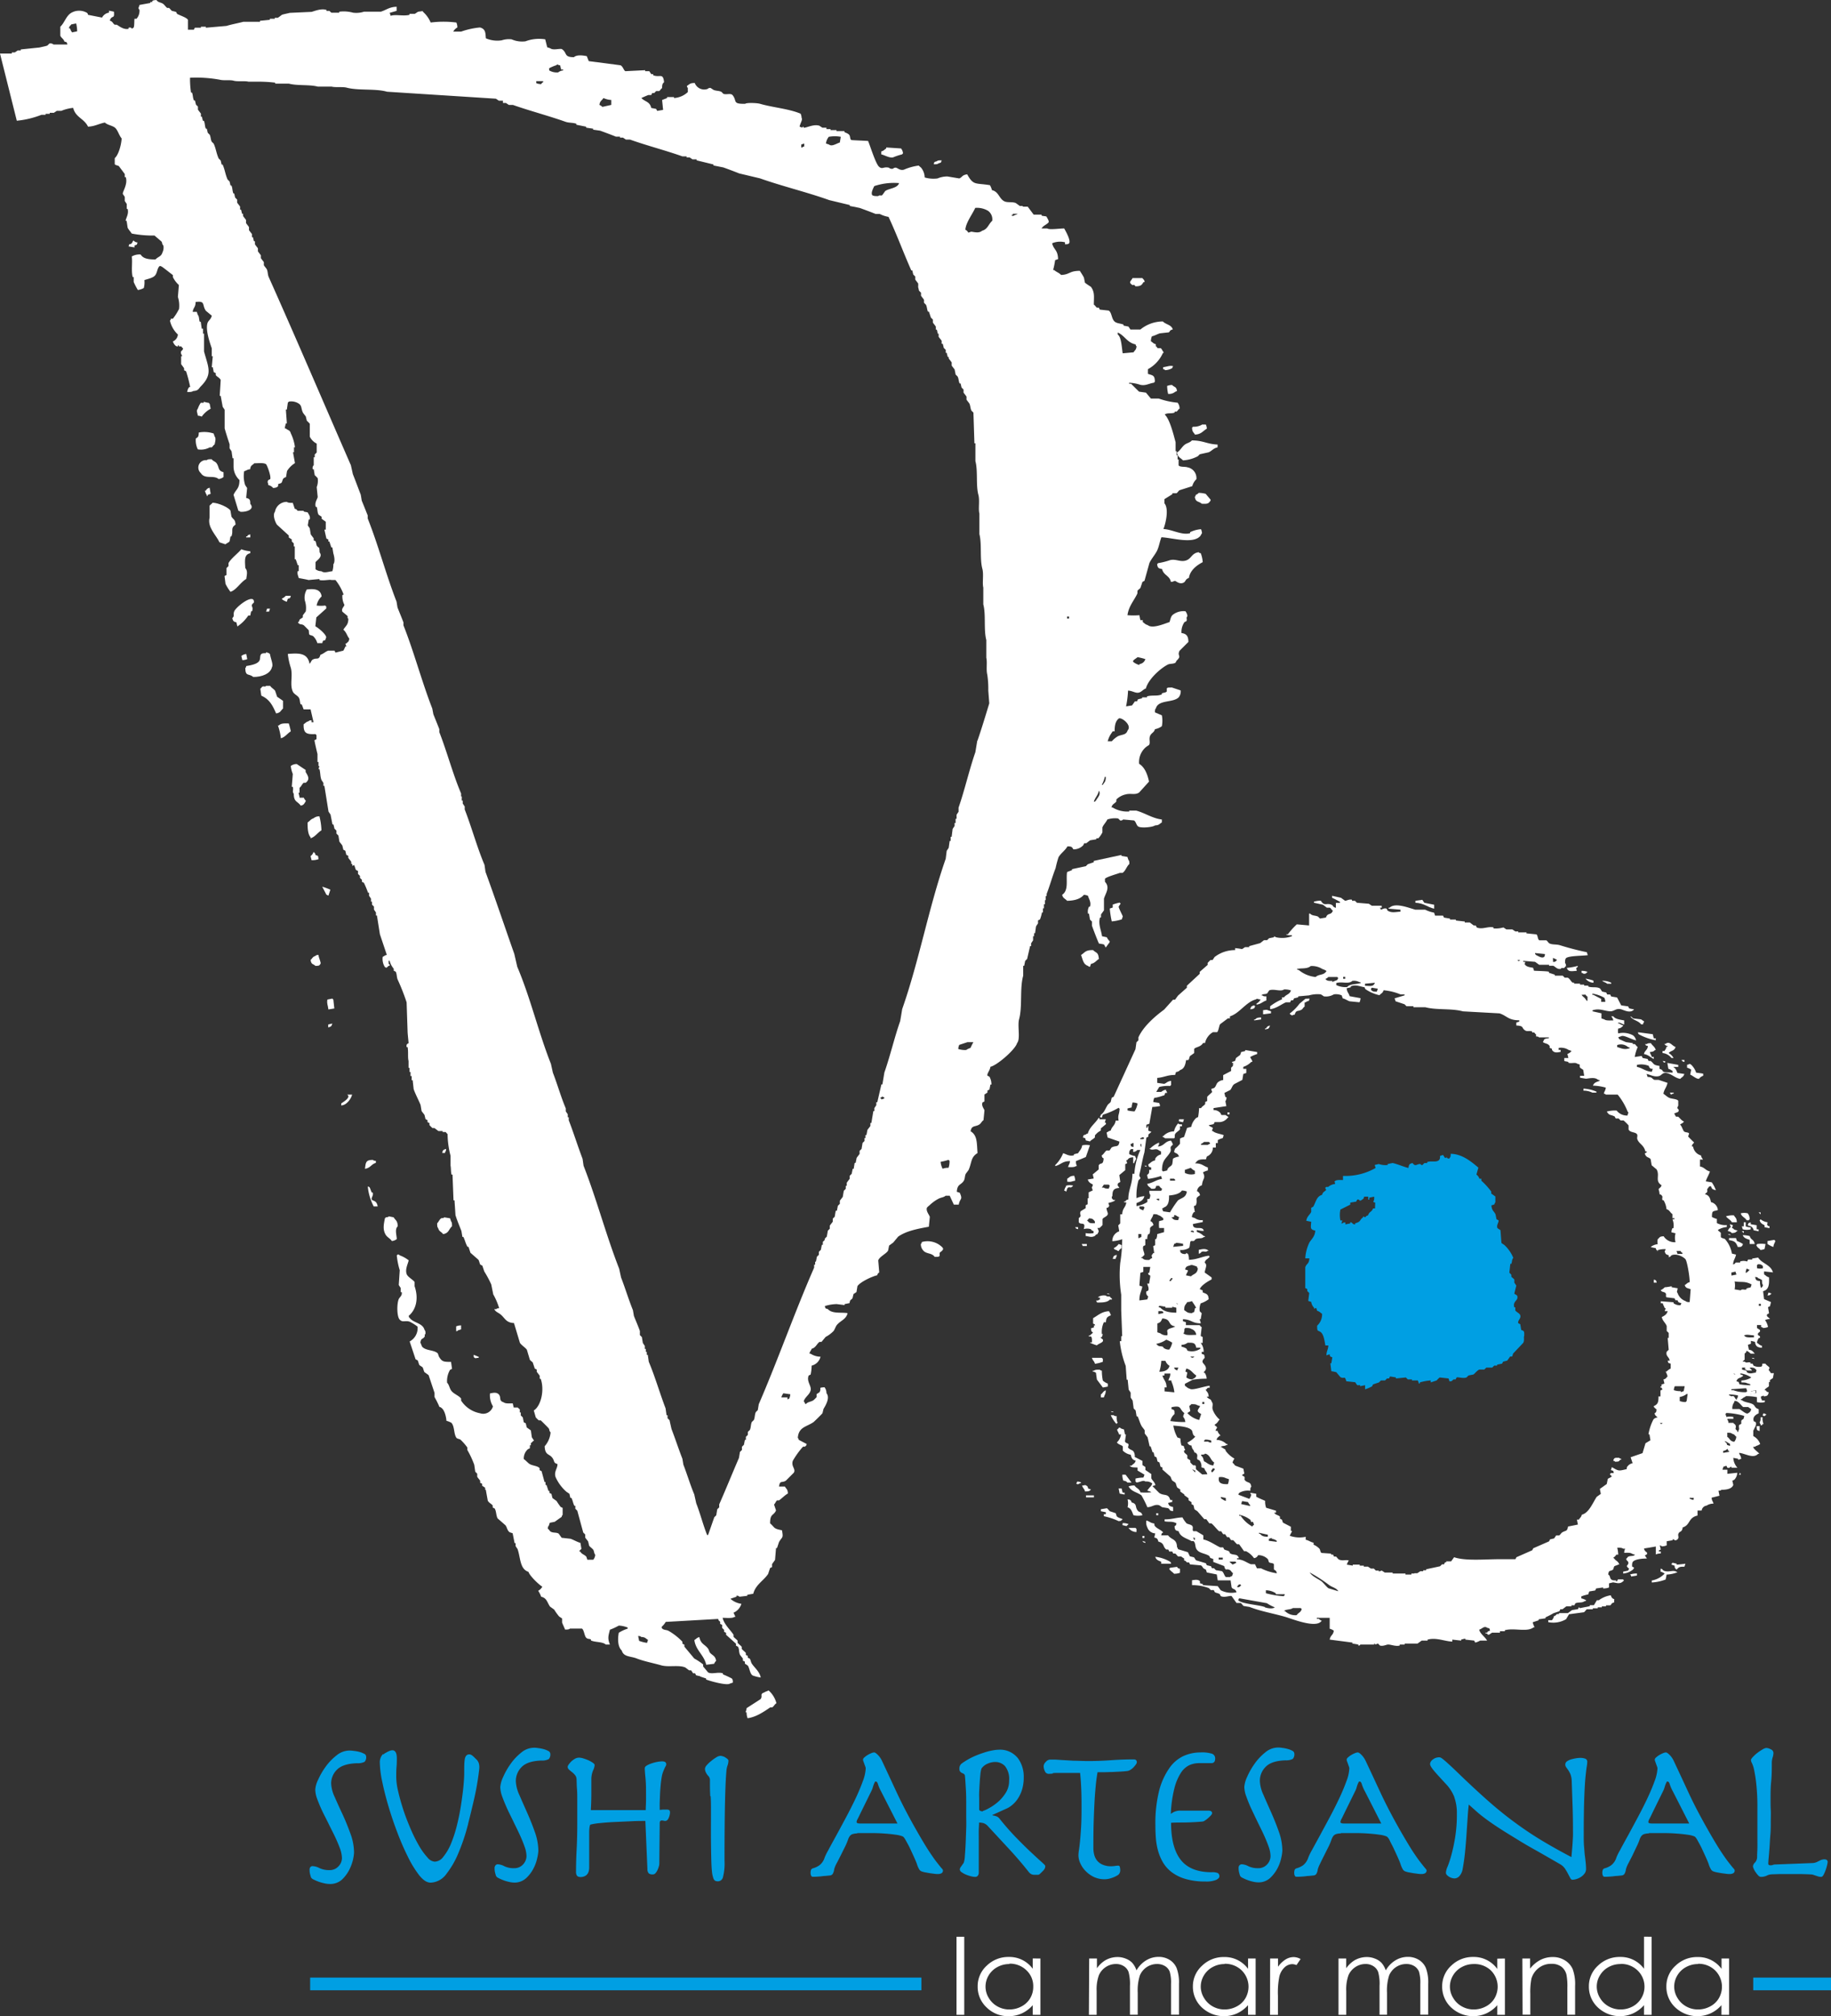 <svg xmlns="http://www.w3.org/2000/svg" viewBox="0 0 444.76 489.48"><rect x="0" y="0" width="444.76" height="489.48" fill="#333333" stroke="none"/><defs><style>.cls-1,.cls-3{fill:#fff;}.cls-1,.cls-2{fill-rule:evenodd;}.cls-2,.cls-4,.cls-5{fill:#009fe3;}.cls-5{stroke:#009fe3;stroke-miterlimit:10;stroke-width:1.12px;}</style></defs><title>logo</title><g id="Capa_2" data-name="Capa 2"><g id="Capa_1-2" data-name="Capa 1"><path class="cls-1" d="M429.58,332.76l.24-.72c-.14-.31-.75-.59-1-1h-.72c-.08.52,0,.45-.24.72a2.84,2.84,0,0,1-1.92-.24l-.24-.48h-.48v-.24c-.67-.25-.91.22-1.44-.24h-.49c.11-.21.43-.37.49-.49v-1.44c.1-.25.32-.06.48-.72a3.61,3.61,0,0,1,1,.72h1c-.21-.26,0,0-.24-.24a1.52,1.52,0,0,0-1.2-.72c-.08-.4-.17-.8-.24-1.2l.72-.24v-.72l1,.24c.12,1.08.59,1.37,1.68,1.44v-.48c-.67-.19-.69-.42-1.2-.72a2.26,2.26,0,0,1,.48-1.2h.24c.17-.6-.44-.5-.48-.72-.15-.74.68-.48.48-1.2l-.72-.48v-.72h1v.48c.47.15.21,0,.48.24a3.36,3.36,0,0,0,1.2-.24,4.17,4.17,0,0,0-.72-1.68,3,3,0,0,1,1.2-.25c-.12-.21-.68-.59-.72-.72-.18-.6.41-.48.48-.72l-.24-1.44.48-.24.24-1-1.68-.72-.24-1.92c1.39-.37,1.52-1.54,1.44-3.37-.67-.19-.69-.42-1.2-.72v-.72l2.16.24c-.55-1.91-2.68-2.12-3.6-3.6l-1.44.24v.24h-1l-.24.48a2.55,2.55,0,0,0-1.69,0v.24h-1c-.29.13-.17.35-.72.48.09-1.17.52-1.38.72-2.4l-1-.24A7,7,0,0,0,419,300.8c-.23-.17-.8-.19-1-.48v-1c-.13-.23-.55-.41-.72-.72a4.89,4.89,0,0,1,2.16-.72v-.48a4.27,4.27,0,0,1-2.4-.48v-1a5.09,5.09,0,0,1-1.2-.48c0-1.66.25-1.29,1.44-1.68a2.17,2.17,0,0,0-1.68-1.93c-.19-1-.47-1.67-1.45-1.92.12-.22.41-.34.48-.48.26-.5-.17-.49.25-1s.14-.32.72-.48c.21.73.43.81,1.2,1a8.62,8.62,0,0,0-1-1.92l-1.45-.24c.23-.84.76-1.57,1-2.4-1.11-.28-1.3-1-2.41-1.21v-1.68h.72c-.23-.43-.33-.38-.48-1a2.62,2.62,0,0,1-1.92-2.16h-.24c-.15-.48.34-.68.48-1-.13-.09-1.41-1.37-1.44-1.44l.24-.72c-.22-.35-.87-.22-1.2-.48s-.53-1.28-1-1.69c.2-.2.52-.27.72-.48s0,0,.24-.24c-.7-.33-.91-.8-1.44-1.2h-.48c-.22-.17-.25-.53-.48-.72.23-.21.73-.27,1-.48.47-.84-.66-.5,0-1.44v-1.2c-.26-.48-1.59-.47-2.16-.72s-1-.73-1.45-1c.18-1.1.75-1.47,1-2.65l-2.16-.72h-1c-.73-.3-.41-.66-1.68-.72l-.24-.72c.81.16,2,.86,3.12.48.49-.16.82-.89,1.68-.72,1.35.26,2,1.17,3.37,1.44.42-.5.74-.41,1-1.2l-1.68-.24c-.28-.66-.38-1.08-1-1.44V259h1.2v-.48l-2.65-.48c.09.48.16,1,.25,1.44.57.15.52.25,1,.48v.48c-.43-.16-1.58,0-2.17-.24-.36-.17-.09-.49-1-.72v-.72c-1.7-.22-1.25-.57-2.16-1.2h-.48l-.24-.48-1.2-.24-.24-.49-1.68.25a9.51,9.51,0,0,1,.72-2.41c-.33-.19-.46-.55-.72-.72h-.48v-.24L395,253c-.44-.15-1.18-.53-1.68-.72l-.24-.48.72-.24c.6-.4,2.53.83,3.61,1a2.06,2.06,0,0,0-.72-1.2,5.07,5.07,0,0,0-3.61-.48,2.86,2.86,0,0,1,0-1.2,1.39,1.39,0,0,0,1-.48c.27-.21,0,0,.24-.24a3.75,3.75,0,0,1-1-.48h-.24v-.24c.84.11.73.3,1.44.48v-1c-.93-.17-2.17-.3-2.64-1h-.48c.23.43.34.37.48,1-.76,0-1.76.1-2.16-.24l-.72-.24V246l-2.16-.49v-.24c1.67-.58,2.94.2,4.32.24,1,0,1.37-.82,2.64-.48.68.19,2,.94,2.89.24.26-.21,0,0,.24-.24a9,9,0,0,1-1.2-.24c-.09-.16-.17-.32-.25-.48l-1.68-.24-1-1.92-1.44-.24-.24-.48h-.72l-.24-.48-1-.24-.48-.72c-.84-.53-1.79-.15-2.88-.48v-.24h-1v-.24h-1v-.24h-1.44v-.24H382c-.42-.27-.69-1-1.2-1.2h-.72l-.48-.49h-1.93v-.24l-1.44-.47v-.25c-.42-.15-3.18-.2-3.6-.24l-.24-.72c-.71-.12-1.55-.21-1.92-.72s0,0,0-.72H370v-.24l2.88.24,1,.72h2.4v.24h1c.55.2,1,1,1.92.72V235h.72c.13-.06.26-.36.48-.48-.08-.52,0-.45-.24-.72,0-.6,0-.9.24-1.2.7-.6,4.14-.54,5.28-.72l-.24-.72c-2.22-.45-4.53-1.07-6.48-1.68-.95-.3-1.85-.07-2.65-.48-.16-.09-.5-.64-.72-.73h-1.68c-.44-.23-.33-1.2-.72-1.44l-2.4-.24v-.24H368.8v-.24h-.73l-.71-.48h-1.45l-.72-.48a7,7,0,0,1-2.4.24v-.24c-1.29-.34-2.78.59-4.08,0l-.25-.48H358c-.07,0-.91-.7-1-.72h-1.2v-.24l-2.16-.24v-.24h-1.44V223l-1.44-.24c-.09-.16-.16-.32-.24-.48h-1.93l-.24-.72a7.81,7.81,0,0,1-2.16-.72h-2.4c-1.74-.49-4.92-1.78-6.25-.48h-.24v.24l2.89.24v.48c-1.33.08-2.08.36-3.13-.24l-.24-.48c-.58-.25-1.16.23-1.44.24v-.24c-.27-.21,0,0-.24-.24h.48v-.48h-2.4l-.72-.48-2.89-.24-.48-.48h-.72v-.25c-.65-.2-1.37.27-1.68.25l-1-.73-2.16-.48v.48a20.19,20.19,0,0,1,1.92,1v.24h-1v1.2c-.86-.24-.6-.56-1-.72-1.29-.6-1.72.49-2.65-1a4.56,4.56,0,0,0-1.68.24v.24l2.16.48c.06,0,.9.69,1,.72h.72c.25.14.4.54.72.72-.42,1.22-1.26.4-1.68,1.68l-1.45.24-.48-.48c-.81-.33-1.4-.15-1.92-.72h-.24v2.88L315,224.4a17.61,17.61,0,0,0-2.16,2.4h-.49c.32.28.81.26,1.45.24v.24a6.74,6.74,0,0,1-3.85.25l-.48-.25v.25l-1.2.24-.48.47h-.72c-.09,0-.86.68-1,.73l-2.64.72v.24h-1l-.72.48a16.26,16.26,0,0,0-1.68-.24v.48a8.11,8.11,0,0,0-5,1.68l-.48.72h-.48a8.27,8.27,0,0,0-.73.72v.48l-1.92,1.68v.48l-3.12,2.89v.48l-2.16,1.92-.72,1h-.49l-2.16,2.4c-2.22,1.62-5.08,4.12-6.24,6.73v.72l-.48.48-.24,1.68q-2.65,5.78-5.29,11.54l-.48.24-.24,1c-.13.24-.59.52-.72.72-.6.9-.79,1.81-1.68,2.4-.15.47,0,.21-.24.48.27.26,0,.1.48.24l.24-.72a17.42,17.42,0,0,0,3.84-1.68c.21.27,0,0,.24.24-.08,1.56-.5,1.43-.24,2.88H271c-.18,1.24-.91,1.36-1.2,2.41-.58.15-.53.25-1,.48l.24,1.2,2.88,1c-.21,1.54-.83.83-1.92,1.44l-.48.72h-.72c-.45.27-.68.91-1.2,1.2.16.57.07.44.48.72-.12,1.8-.71.86-1.2,1.68v1l-1.44,1.2.23,1-1.44.24c.21.7.64.91,1.21,1.2a1.06,1.06,0,0,1-.25.72c.08.24.16.48.25.72l-1,.48v1.44h-.24v1.44l-.48.25v.71l-1.2.73c-.46.89.46,1-.48,1.68v1c.47.8,1.81-.3,1.2,1.68a2.82,2.82,0,0,1,1.68,0c.25.11.09.32.72.48v.48a5,5,0,0,1-1.92,0v.72c.88.08,1.32.41,2.17,0,.29-.14.06-.3.71-.48a1,1,0,0,1,.25-.48c.11-.4-.3-.89-.25-1h.49c.1-.1.67-.63.72-.72v-1.44c.2-.39.92-.55,1.2-1s-.18-.81-.24-1.69c.47-.15.21,0,.48-.23.4-.58.08-.21,0-1a6.09,6.09,0,0,0,1.44-.48l.24-.24h-.48c-.41-.39-.53-.55-.24-1,0-1.42.4-1.83,1.68-1.92-.27-.56-.63-.55-.24-1.2l.48-.24-.24-1.68,1.44-1.2v-1.45l.48-.24-.24-.72h.24c.35-.52.62-.65,1.45-.72v1.44h.23a3.48,3.48,0,0,1,.49-1l-.24-.72a5.71,5.71,0,0,1-1.45-.48c0-.56,0-.68.24-1s.2-.17.73-.24v.72a1.43,1.43,0,0,0,1-.48H277a15.8,15.8,0,0,0-1.45,5.77h-.48c0,2.59-1,3.83-1,6.24-.57.17-.43.07-.72.48h-.24c-.45.22.48.24.48.24-.21,1.33-.92,1.3-1,2.89h-.48V297l-.48.48.24,1.44a2.44,2.44,0,0,0-1.68,2.4,8.53,8.53,0,0,0,2.4-.48,37.13,37.13,0,0,1-.48,5.77,30.87,30.87,0,0,0,.24,7.69v3.84l.24,6.25h-.24v1.2H272a23.52,23.52,0,0,0,1.44,6l.24,3.36h.24l.24,2.4.48.72v1.2l.48.73c.09.64.17,1.28.25,1.92l.48.48.24,1.44h.24c.41.85.52,1.57,1,2.4.05.11.68.87.72,1v.72c0,.06.7.92.72,1l.48,2.16h.24l.48,1.44h.24l.24,1,.48.24.24,1,.48.24.24,1,.48.24v.48l1.92,1.69c.17.23.22.68.49,1l.72.48c.21.3.26.9.48,1.2l.72.48v.48l1,.72V363l1,.72v.48l.72.48v.48l.48.24.24,1,.72.48,1.68,1.93h.48l.73,1h.48c.59.42,1.38,1.53,1.92,1.92h.48l.48.72h.48l.48.72h.48l.48.72h.48c.3.21.66.76,1,1h.48l1.2,1.69h.48a5.4,5.4,0,0,1,1.93,1.68,1.19,1.19,0,0,0,1-.72,3.23,3.23,0,0,1,2.4,1l.24.72c.33.25,1,.13,1.2.48v1.2c.2.4.5.07.72,1a12.38,12.38,0,0,1-3.84-1.2h-1l-.48-1h-1c-1.12-.42-1.82-1.14-3.37-1.2v-.24h.48c-.39-1.23-1.24-.64-2.16-1.2-.08-.16-.16-.33-.24-.48-.35-.23-.85-.26-1.2-.49l-.24-.48h-.72c-1.19-.55-2.66-1.64-4.09-1.92v-1l-1.68-1h-.72c-.39-.28,0-.75-.24-1.2s-1.11-.47-1.44-.72a7.08,7.08,0,0,1-1-1.44c-1.64.06-2.52.49-4.33.48v.48c1.35.22,1.77-.1,2.89.48-.17.57-.07.43-.48.72.1.89.17,1,1,1.2.4,1.44,2,1.72,3.12,2.4h.48c.56.43.34,1.27.72,1.92.62,1.07,2.11,1,3.13,1.69.07.16.16.32.24.48l.72.24v.72l2.64,1c.42,1.45.45.43,1.44,1,.25.14.39.55.72.72l-.24.72c-.47.15-.21,0-.48.24h-1c-.39-.22-.54-1.19-1-1.44l-1.44-.24-.48-.48h-.48l-.24-.48-1-.24-.24-.48-2.4-.72-.48-.72-1-.24-.48-1-2.4-.73c-.15-.47,0-.2-.24-.48-.06-2.1-1.32-1.71-2.17-2.88h-1.68c.17-.57.07-.43.48-.72-.52-.61-1.38-.86-1.92-1.44-.23-.27-.17-.2-.24-.72-1-.13-1.08-.5-1.92-.72a2.66,2.66,0,0,0,.24,1.68,2.1,2.1,0,0,0,1.92,1.44l-.24,1c.7.19.78.25,1,1,1.56.4,1,1.23,1.92,1.92h.48c.08.16.17.32.24.49h.73c.08.15.16.32.23.48h.49c.2.11.54.62.72.72h.72s.53.4.72.48v.48c.57.16.38.27.72.48h.48l.24.48,2.64.24c.52.29.3.71,1.2,1l.24.72,2.41.48.24,1.44h3.12l.24,1.68c.36.63.88.2,1.2,1.21a5.81,5.81,0,0,1-3.84-.49l-.72-1-3.61-.24v-.24l-.72-.24v-.48c-.5-.53-1.41-.28-1.92-.24v1.2a11.15,11.15,0,0,1,4.09.72l.48.48h.72l.24.49c.35.22.84.25,1.2.48l.24.48c.88.46,2.24-.17,2.64,0l1.2,1.68h1c.22.09.56.63.72.72l1.45.24c2.64,1.05,5.69,1.55,8.65,2.4,1.5.43,7.08,2.72,8.64,1.2.27-.21,0,0,.24-.24a2.11,2.11,0,0,1-.72-.48h-.48v-.24h3.13v2.65a2.88,2.88,0,0,1,1,.48c-.19,1.19-.79,1-1,2.16l5.52.72v.24l1.44.24v.24a.4.4,0,0,0,.48-.24h3.37v-.24H334v.24l.72-.24.48.48c.71.23,1.55-.22,1.92-.24.7-.05,1.86.52,2.88.24v-.24h1.21v-.24h3.12l1-.72h1.44v-.24c2.13-.58,4.14.43,6,.48v-.48l2.16.24v-.24a7,7,0,0,1,1-.24v.24l2.16.24.24.48a4,4,0,0,0,1.2-.48h1.69c-.55-1-1.62-1.54-1.92-2.65.72-.21,1.24-1,1.92-.47.66.2.52,0,.72.72-.57.16-.44.07-.72.48h-.48c.27.25,0,.09.48.24.19.11,0,.3.48.24l.72-.48h1.92V396h1.2v-.24c2.29-.63,5.41.56,7-.72h.24a4,4,0,0,1-.48-1.21l1.44-.48v-.24l1.68-.24v-.24c.76-.35,1.3-.62,1.93-1l1.44-.48c.08-.16.15-.32.24-.48h.48c.07,0,.91-.7,1-.72h1.2v-.24h.72l.24-.48c.63-.31,1.63-.06,2.16-.48.47-.15.21,0,.48-.24a4,4,0,0,0-1.2-.48v-.48a8.73,8.73,0,0,1,1.68-.48c.08-.24.16-.48.25-.72l1.44-.24.24-.49,1.68-.24v.24a3.67,3.67,0,0,0,1.44-.24v-1l1-.24c.86.14,1.66.47,2.4-.24.27-.21,0,0,.24-.24-.27-.21,0,0-.24-.24h-1.2c-.18.06-.1.52-.48.48v-.24c-.6,0-.9,0-1.2-.24-.43-.48-.12-.76-.72-1.2.19-1.23.46-.63,1.2-1.2l.24-.72c.21-.24.73-.27,1-.48h.24c-.26-.88-.76-.81-1.2-1.44-.27-.21,0,0-.24-.24a1.72,1.72,0,0,0,.72-.72h.48a8.25,8.25,0,0,0-.24-1.69c.64,0,1.12,0,1.44.24h.48a2.63,2.63,0,0,0-.24,1c.72,0,1.55-.09,1.92.24l.73.24c-.49.43-1.11.17-1.69.48-.15.08-.23.35-.48.48.14.57.44.59.48.72.35,1-1,.76.24,1.68l-.24.48-1.2.24V382a4.19,4.19,0,0,0,2.41-1c.4-.65.32-.28-.25-.72,0-.6,0-.91.25-1.2.58-.57,2.27-.74,3.36-.72l-.48-.72c.06-.22.69-.14.48-.72-.07-.18-.53-.21-.72-1,1-.15,1.92-.32,2.88-.48v1.93a2.85,2.85,0,0,1,1.2-.24v-.48h-.48v-.24l.48-.25-.24-1c.47.15.21,0,.48.24a3,3,0,0,0,1.2-.24v-1l1.44-.24v-.24c.52,0,.5.57,1.21,0,.46-.53-.05-.86.24-1.44s.81-.19,1-1.44c1.88-.56,1.28-2.36,3.6-2.88v-1.21h1a1.38,1.38,0,0,1,1.2-1.2,3,3,0,0,1,1.69-.48c-.2-.7-.38-.59-.48-1.44l1.92-.48-.24-1.2c.52-.08.45,0,.72-.24,1.37,0,2.57-.27,2.88-1.2l-.24-1,.48-.24a2.55,2.55,0,0,0,.72-1.69l-2.4.25v-1h-1.2l.24-.72.72-.24.24.48c.55.19.64-.24,1-.24v.24h1.44a3.79,3.79,0,0,1-1-2.4l1.2.24v.24l.72-.24a2.29,2.29,0,0,0-.48-1.2v-.24c1.4.12,3.44,1.49,4.57.24h.24c.12-.25-1.19-.94-1.44-1.68.52-.08.45,0,.72-.24a3.08,3.08,0,0,0,1-.48,3.5,3.5,0,0,0-1.68-1.92v-1.45H426c.12-.61.76-1.1.48-1.92l-.48-.24c-.39-1.12.64-1.66,1.2-1.92v-1c-1-.29-.84-.86-1.44-1.2-.77-.44-2-.42-2.65-1-.08,0-.42,0-.24-.24h.24c.29-.41.63-.4,1-.73a14.12,14.12,0,0,1,2.65.25v1.2a4,4,0,0,0,1.92,0V340h-.72v-.24c-.23-.27-.17-.2-.24-.72l.72-.25V339c.89-.11,1-.19,1.2-1-.57-.16-.44-.07-.72-.48h-.24c-.16-.31.88-.79,1-1v-1h.24v-.48l.72-.48.24-1.2h-.72a8,8,0,0,0-.48-.72M377.21,232.57a3.19,3.19,0,0,1,1,.48c-.21.27,0,0-.25.24s-.19.17-.71.24Zm-4.33-1.2,2.4.24c-.07.52,0,.45-.24.72-.5.35-1.33-.19-1.92-.48-.21-.27,0,0-.24-.24Zm-108.6,65.11c-.26-.21,0,0-.24-.24a1,1,0,0,0,.48-.48c.69.07.86.1,1.2.48s.18.2.25.72c-.94,0-1.31.06-1.69-.48m5.05-7.93c-.6,0-.91,0-1.2-.24h-.48l.48-.72h1.2c.21.27,0,0,.24.24l-.24.72m6-10.09c-.67-.2-.53,0-.73-.72.47-.15.21,0,.48-.24h.25Zm.23-8.65a8.25,8.25,0,0,1-1.68-.24v-.48l1-.24a5.21,5.21,0,0,1,.23-1.2,3.21,3.21,0,0,1,1.21.24,5.13,5.13,0,0,1-.73,1.92m14.66,104H290v-.24c-.27-.21,0,0-.24-.24h.48Zm5.77,4.81v-.48h1v.48Zm3.36,1.2c-.25-.31-.49-.37-.72-.72h1.44c.21.27,0,0,.24.24a3.32,3.32,0,0,1-1,.48M408.2,303.69a1.06,1.06,0,0,0,.48.48v.24h-1.2l-.24-.72Zm-10.58-45.17a4.88,4.88,0,0,1,2.89.24c.15.47,0,.21.24.48s.2.17.72.24l-.24.72c-1.57-.12-2.23-.91-3.61-1.2Zm-4.8-4.81a2.61,2.61,0,0,1,2.64.48c.47.15.21,0,.48.24-1.35.51-2.05.06-3.12-.24Zm-6-12.49a8.56,8.56,0,0,1,2.88,1,2.39,2.39,0,0,1,.24,1h-1v-.72l-1.92-1h-.24Zm-1.69.24a1.06,1.06,0,0,0,.48.48v1h-.24c-.43-.87-.76-.78-1.2-1.44Zm-15.85-8.41c-.47.34-.25.37-.72,0Zm-37.72,5.77,2.4-.24c-.33,1-1.13.78-2.4.72Zm3.12,1.2-.24.72c-.6,0-.91,0-1.2-.24s-.1,0-.24-.48c.27-.21,0,0,.24-.24Zm-7.93-2.88v.48h-.48v-.48Zm1.68,1a2.66,2.66,0,0,1,1.68.24c.47.15.21,0,.49.24-1.15.4-2.64.16-3.37,1a5,5,0,0,1-2.64-.48v-.48c1.28-.45,2.91.32,3.84-.48m-5.76-1h2.16c.21.26,0,0,.24.24l-.24.48-1.2.48v-.24c-.64,0-1.13,0-1.44-.24s0,0-.24-.24a2.27,2.27,0,0,0,.72-.48m-4.33-2.65a4.69,4.69,0,0,1,2.88.72,3.38,3.38,0,0,1,1,.48c-.71,1.14-1.78.67-2.65,1.45a7.47,7.47,0,0,1-4.08-1.69c-.47-.15-.21,0-.48-.24.91-.29,2.46.06,3.36-.72M277,276.3c.47-.15.21,0,.48-.24.47.15.2,0,.48.24-.27.21,0,0-.24.24H277Zm0,1.44h.24v.72c-.24-.27-.17-.2-.24-.72m.24,21.86v.72c-.47.15-.21,0-.48.24h-.24v-1Zm-.48-6.24v-.48h1c.21.26,0,0,.24.23-.15.47,0,.21-.24.49v.24a3.19,3.19,0,0,1-1-.48m2.4,18.25h-.48c.07.48.48,1,.24,1.69l-.48.24a1.16,1.16,0,0,0,.48,1.2l-.24.72-1.92.24c0-1.63.47-2.08.72-3.36l-.72-.24L277,309l.72-.24v-1.2h1.68l-.24,1.44h-.24c-.11.63.42.47.48.72s-.24,1.33-.24,1.92m1.44-10.81v1.45l-.48.24.24,1.68h-.24c-.45.79-.47.28-.24,1.2a1.94,1.94,0,0,0-.72.48c-.89,0-1.28,0-1.68-.48h-.24c-.15-.31.15-.1.24-.24s.48-.47.48-.48c.15-.49-.56-1.37-.24-2.16.16-.09.32-.16.48-.24V300.8h.48a2.34,2.34,0,0,1,.24-1.2h.24c.55-1.36-.39-1.37,1-2.16a1.14,1.14,0,0,0-.72-1c.21-.75.54-.88.72-1.68.6,0,.9,0,1.2.24.67.19.7.42,1.2.72v.48l-1,.24a7.17,7.17,0,0,0,0,1.68h1.2v1l-1.68.48a2.42,2.42,0,0,1-.24,1.2Zm.24-9.61c.27-.23.2-.17.72-.24v.48c-.47-.15-.21,0-.48-.24Zm3.12-1c1.24-.1,2.58-.38,3.13-1.2a3.2,3.2,0,0,1,1.2.24c-.23,1.52-1.18,1.45-2.16,2.16a24.59,24.59,0,0,0-1.93,2.89l-1.68-.24-.24-.72c.47-.15.21,0,.48-.25,1-.3,1.26-1.48,1.2-2.88m.24-3.6v-.48h1c.2.27,0,0,.24.24v.24Zm3.61-1.92V284l1.44-.49a3.44,3.44,0,0,0,1,.73V285a3.38,3.38,0,0,1-2.4-.24m1.68,13.93.48.24v.24s-1.13-.12-.72-.24c.06-.33.24.1.24-.24m-6,25.47a2.32,2.32,0,0,1-1.68-.48l-.72-.24v-2.16c.78-.22.91-.54,1.2-1.21,2.33.17,1.17,1.62,3.13,1.93-.42.38-1.69.43-1.93,1-.08.19.19.61,0,1.2m1.21-6.73v-.24l1,.24v1.2c-1.67,0-3.08-.29-3.85-1.2-.47-.15-.21,0-.48-.24.27-.21,0,0,.24-.24l1.44.24v.24Zm0-7.21c.13.46-.15.34-.24.48v.24H284l.49-.72Zm-.24-14.65.72-.24V295c.35-.12.73.35,1.2.48l-.24.72c-.81,0-1.07-.06-1.44-.48-.27-.21,0,0-.24-.24m-2.17,22.82c.21.27,0,0,.24.24v.24l-1.2.24v-.72Zm2.89,13.7h1c-.15.47,0,.21-.24.48v.24l-.48-.24c-.21-.27,0,0-.24-.24Zm.48-15.62c.47.15.2,0,.48.24-.47-.15-.21,0-.48-.24m-.73-13.69c.09-.24.17-.48.25-.73.46-.14.2,0,.48-.24a8.89,8.89,0,0,1,1.68.24v.49l-2.41.24m-4.08,23.54a6.18,6.18,0,0,0,2.4-1,7.84,7.84,0,0,1,1.45.72,4.32,4.32,0,0,1-.73,1.68,2,2,0,0,1-1.44-.48V327c-.57-.31-1,0-1.44-.48-.27-.21,0,0-.24-.24m.72,6.73a11.05,11.05,0,0,0,.48-2.64h1a2.35,2.35,0,0,0,1,1.2c-.26,1-1.16,1.42-2.4,1.44m1.2,4.8v-1h.48c-.06-1.57-.68-1.68-1-2.88h.48v-.48h1.44c-.07,1-.28.93-.48,1.68h.73v.24a9,9,0,0,1,.72,2.64l-2.41-.24m1.44,7.21a3,3,0,0,1,1-1.68c0-.93.05-1-.72-1.2v-.48c2.61-.52,1.75.38,3.12,1.44-.66,1.41,0,.54.24,2.16a21.6,21.6,0,0,1-3.61-.24m4.09-19c1.46-.06,1.94,0,2.16,1.2h1v.24a3.64,3.64,0,0,1-3.12.48l-.24-.48a3,3,0,0,0-1.2-.48v-.48a2.18,2.18,0,0,0,1.44-.48m-1-2.16a2.13,2.13,0,0,0,.24-1.2c.27-.21,0,0,.24-.24.64,0,1.12,0,1.44.24a1.65,1.65,0,0,1,1.2,1.44c-.88,0-2.4.18-2.88-.24Zm.48,9.13.24-.72c1.23.29,1.49,1.12,2.4,1.68-.15.47,0,.21-.24.48s-.52.28-.72.48a2.34,2.34,0,0,1-1.44-.48l.24-1.2-.48-.24m1.2-3.61h1c-.42.36-.53.38-1,0m1.2,28.11s-.67-.64-.72-.72c.47.15.21,0,.48.24h.24Zm1.68.49-1.44-1.21c-.23-.37.07-.69-.24-1h-.48a6.12,6.12,0,0,1-.72-.72v-.48l-.72-.48v-.72c-.08-.17-.67-.6-.72-.72-.35-.89.56-.18,0-1-.2-.66,0-.53-.72-.72a7,7,0,0,1-.24-1.68l-.72-.24a8.64,8.64,0,0,1-1-2.89c1.43.13,3.44.23,4.33,1,.53.44.11,1.13,1,1.69a6.54,6.54,0,0,1-1.92,1.44,1.16,1.16,0,0,0,1,.72c.15,1,.49.84.72,1.68.47.15.21,0,.48.24.46.53,0,.87.24,1.44l.48.24a2.1,2.1,0,0,1,.48,1.68l.72.24c.22.76.52.69.72,1.45Zm-3.12-16.58c0-.07.4-.31.48-.48.64,0,1.12,0,1.44.24l.72.24c-.57,1-1.06,1.2.24,1.92l-.48,1.44a5.7,5.7,0,0,1-2.64-1.44l-.24-.24.72-.48-.24-1.2m3.6,13.45c-.24-.64-.17-1-.72-1.44v-.24c.57,0,.68,0,1-.24,1.25.36,1.21,1.54,2.17,2.16l-.24.72c-1.09-.13-1.36-.58-2.17-1m-.48-13.93v-.48h.48v.48Zm.72,8.65a3.73,3.73,0,0,1,1.45.24v.48c-.53-.08-.46,0-.73-.24h-1v-.24c.27-.21,0,0,.24-.24m1.69,7.92c-.48-.29.05-.65.24-1l.48.24s-.66.91-.72.72m3.36,7c-.58-.15-.53-.25-1-.48-.21-.27,0,0-.24-.24v-.24l1.2.24Zm.48-4.08c-1.85.09-2.42-.45-2.16-1.68a2.67,2.67,0,0,1,1.68.24l.72.24a3.2,3.2,0,0,1-.24,1.2m6,10.33a7.89,7.89,0,0,1-2.89-2.64H301v-.24a6.08,6.08,0,0,1,2.41,1c.4.28.31.14.48.72h.48l.24.72a1,1,0,0,0-.48.48m-2.65-5.53.24-.72,1.44.24a2,2,0,0,0,.49.72v.24l-2.17-.48m6.49,7.93c-1.06,0-1.45-.16-1.92-.72h-.24v-.24l2.16.48Zm.24,1v-.48l.72-.24v.24a2.26,2.26,0,0,1,1.2.48v.24l-1.92-.24m-.72,12a4.67,4.67,0,0,1,2.4.72v.24h2.17v.24c-.27.21,0,0-.25.24a21.23,21.23,0,0,1-4.32-.72Zm-6.73-1.21c.27-.25,0-.09.48-.24.21.27,0,0,.24.24-.21.27,0,0-.24.24s-.19.18-.72.24c.15-.46,0-.2.24-.48m6.49,5.29c-1.42-.55-5.74-.76-6.49-1.68L301,388l6.73,1.2a9.81,9.81,0,0,0,1.92,1c-.49.44-1.78.24-2.4,0M315,392.1a3.55,3.55,0,0,1-2.88-1h-.25c.5-.47,1.62-.29,2.17-.72h1.92c.21.27,0,0,.24.24-.26.88-.76.81-1.2,1.44m7.69-6.49c-.46-.29-1.26-1.37-1.69-1.68-1-.71-2.2-1.16-2.88-2.16a38.16,38.16,0,0,1,4.81,3.12c.82.55,1.63.62,2.16,1.45l-2.4-.73m80.48-40.12h.72c-.46.34-.24.37-.72,0m.24-29.55v.48h.48c.18.62.27.6.48,1.2h.24l-.24.72h.72c-.22.81-.79,1.11-1.44,1.44.24,1,.91,1.39,1.2,2.17v1.2l.49.48v1.2h-.25c.09,1,.16,1.92.25,2.88l-.49.48c-.29,1.1.59,1.2.73,2.17h-.49c.21.66.05.52.73.72v1.2a3.32,3.32,0,0,0-1,.72h-.24a4,4,0,0,1,.48,1.2c-.44.36-.26.52-1,.72l.24,1-.72.24v.48h-.24v.24h.24l.24.48-.48.24V339h-.48c0,1.59-.21,1.89-1.2,2.4a1.78,1.78,0,0,0,.72.72c-.09.72,0,.64-.48,1,.21.69.36.52.72,1a1.39,1.39,0,0,0-1,.48,12.31,12.31,0,0,0-1.2,3.6h.24l.24,1.45-1.2.72-.72,2.4-2.89,1c.17.48.32,1,.49,1.44a2.09,2.09,0,0,0-1.21.72c-.23.27-.17.2-.24.72-2,.46-1.86.52-3.6-.48l-.24.72c.66.21.53.05.72.72h-.72c-.21.27,0,0-.24.24a1,1,0,0,0,.48.49c-.31.47-.73.4-1,.72l-.24,1.2-1.68,1.2.24,1.2-1,.72c-.92,1.36-1.87,3.91-3.61,4.33-.19.67-.42.69-.72,1.2h-.48l.24,1.2-2.4.48c-.19,1.29-.58.89-1.44,1.44-.2.12-.49.61-.72.72h-.72l-.49.72-1,.24-.24.48-3.84,1.68-.24.48-3.84,1.69c-.08.16-.17.32-.24.48h-3.85c-3.51,0-8.35.47-11.05-.48l-.72,1h-1.2v.24H351l-.24.48h-.48s-.47.47-.49.48l-3.36.72v.24h-.72v.24H345l-.72.48h-.72V382h-.72v.24H341.4V382h-3.12v-.24h-1.92l-.72-.48-.72.24v-.24h-.72l-.48-.48H333l-.72-.48h-1v-.24h-1v-.24h-1.68v.24l-1.44-.24a3,3,0,0,1,.48-1c-.81-.27-1.45.18-2.4-.24-.24-.11-.53-.6-.72-.72h-.48l-.24-.48h-.48v-.24L321,377c-.29-.18-.3-.73-.48-1a4.23,4.23,0,0,0-1.44-1v-.48c-.81-.19-1.1-.54-1.92-.72v-.72a7,7,0,0,1-3.85-.24c.09-.39.54-.95.49-1.2h-.24v-1l-1.93-1-.24-.72-.48-.24v-.48c-.26-.33-.9-.41-1.2-.72s0,0-.24-.25h.48v-.48l-2.4-.72a4.33,4.33,0,0,1-.24-1.68c-.66-.29-1.55-.65-2.16-1v-.72l-1.44-.24c.15.47,0,.21.24.48a3.19,3.19,0,0,1-.48,1l-2.65-1c.15-.47,0-.21.24-.48a4.15,4.15,0,0,1,2.65-.48c0-.57,0-.68.24-1-.18-1.25-.75-.82-1.45-1.44-.43-.48,0-.41-.24-1l-.48-.24v-.24c.16-.08.32-.17.48-.24l-.24-1.21-1.92-.72c-.27-.18-.38-.52-.72-.72a2.88,2.88,0,0,1,.48-1,6.55,6.55,0,0,1-2.16-1.92V352c-.22-.3-.71-.42-1-.72h-.24c.42-.35,1-.14,1.44-.48.08,0,.42,0,.24-.24h-.24a3.43,3.43,0,0,0-2.4-1c.21-.69.35-.52.72-1h.24c.06-.14-.5-.43-.72-1.21h-.48c.13-.61.57-.69.24-1s-.29-.16-.48-.48a2.46,2.46,0,0,0,1-1l.24-.24a6,6,0,0,1-1.68-2.4c-.25-.78.24-1.33-.24-1.92-.26-.8-.48-.5-1-1-.26-.21,0,0-.24-.25h.49c-.08-1.08-.34-1-.73-1.68a1,1,0,0,0,.48-.48h.49v-.48c-1.39.09-4.21,1.22-4.81.72-.67-.19-.69-.42-1.2-.72v-.48l1.92-1a21.73,21.73,0,0,1,3.36-.24,2.6,2.6,0,0,0-.48-1.44h-.24c.11-.45.76-.59.48-1.44s-1.42-1.05-.24-2.16c-.1-.83,0-.76-.72-1v-.48h.48a3.36,3.36,0,0,0-.72-2.16h.48v-1.44l-.48-.24c0-.11.21-1.92.24-2.16a1.11,1.11,0,0,1-.48-.48h-3.36v-.72l-.72-.24v-.48c2.09.06,2.18,1,4.32,1,0-.44-.27-.77-.24-1h.24l.24-1.45-.48-.48a3.54,3.54,0,0,1,.24-1.92,6.57,6.57,0,0,0,1.93-1c-.07-1.31-.56-1.26-1.45-1.68v-.48c-.47-.15-.2,0-.48-.24h-.24c.27-.94,2.06-2,2.89-2.41v-.48l-1.69-1.2c.16-1.07.74-1.85,0-2.4.23-.78.53-.7,1-1.2.26-.21,0,0,.24-.24-.27-.21,0,0-.24-.24-1.67.21-2.85.94-4.81,1a4,4,0,0,0-.24-1.44l-.48-.24v.24a1.46,1.46,0,0,1-1.2-.24c-.24-.27-.17-.2-.24-.72a3.47,3.47,0,0,0,2.16-.48c.32-.4.13-1.43.48-1.69H290l.48-.48c.87-.32,1.36,0,1.92-.48.08,0,.43.05.24-.24h-.24a3.83,3.83,0,0,0-1.68-1v-.48a7,7,0,0,0,1.68.24c-.15-.47,0-.21-.24-.48-.54-.45-1.6,0-2.16-.48-.24-.27-.17-.2-.24-.72l2.4-.48v-.48a2.65,2.65,0,0,1-1.92-.48l-.72-.24a2,2,0,0,1,.48-1.2h.24l-.24-1.45.48-.23c.58-1.49-.49-1.53,1-2.41a1.16,1.16,0,0,0-.72-1,1.68,1.68,0,0,1,1.2-1.44c.17-1.76,1-1.62.24-3.12a4.07,4.07,0,0,1,1.2-.48v-.72c-1.14-.35-1.39-1-3.12-1,.21-.26,0,0,.24-.24.48-.71,1.16-.76,2.4-.72l.24-.72a2.25,2.25,0,0,0,1.45-2.16h.72V277.5h.48v-.72a3.86,3.86,0,0,1,1.2-.48l.24-.72c-.65-.29-2.15-.46-2.64-1h-.24c.08-.24.15-.48.24-.73-.26-.33-.64-.22-1-.72a7.9,7.9,0,0,0,1.2-.24l.24-.48h1.2a2.59,2.59,0,0,0,1.92-1c.27-.21,0,0,.24-.24-.13-.06-.72-.48-.72-.48h-1l-.24-.48a2.11,2.11,0,0,0-1.68-.72v-.48l3.12-.48-.24-1.2a1.23,1.23,0,0,0,.24-1h-.24l-.24-1,1.44-.73c.39-.46.47-1.09,1-1.44l1.92-1,.24-1.44.72-.24v-1H302v-.48a4.72,4.72,0,0,0,1.93-1.2h.24c.11-.36-.36-.74-.48-1.2a9.24,9.24,0,0,1,1.68-.72v-.48l-2.89-.49v.24l-1,.25-.24.71-1,.73-.24.72-.72.24c-.16.3.14.16.24.24,0,1.12-.12.66-.48,1.2V260l-1.92,1v1.2a2.34,2.34,0,0,0-1.2.48c-.51.37-.5,1.06-1,1.44l-.72.25c.08.23.15.47.24.71-.11.21-1.07.95-1.21,1.21v1l-.48.24v.48c-.25.37-.7.52-1,1h-.48a18.29,18.29,0,0,1-.24,2.16l-.48.24a4.12,4.12,0,0,0-1.2,2.16l-1,.24-.72,2.17c-.16.14-.83.22-1,.48v1.2a8,8,0,0,1-1.2,1.2c-.08.24-.17.48-.24.72.18.48.87.19,1.2,1.2a3.69,3.69,0,0,0-1.44.48c-.1.25-.11,1.17-.25,1.44-.28.58-.93.48-1.2,1.45l-1,.24c-.21-.27,0,0-.24-.24,0-2.61,1-2.84,1.93-4.33.59-1-.4-1.12.72-1.92a3.19,3.19,0,0,0-.48-1c-1.59.21-1.54,1.26-3.13,1.44.15-.47,0-.21.24-.48v-.48a6.6,6.6,0,0,0-2.16,1.44h-.24c.86.69,1.55-.25,2.4.48l.48.24v.72a2.06,2.06,0,0,0-1.2.72c-.23.27-.17.2-.24.72-.87.21-1.05.59-1.68,1,.2.66.05.53.72.72V284h-.48c0,.81,0,.86-.48,1.2a2.62,2.62,0,0,0,.24,1,17,17,0,0,0,3.12-.72l.24.72c-1.43.19-2.09.93-3.6,1.2.24.76.58.65,1,1.2.93,0,1,.05,1.2-.72h.72a1.72,1.72,0,0,0,.72.72l-.24.48h-2.88c0,.57,0,.68.24,1a2.51,2.51,0,0,1-.24,1h-.48v.72a6.84,6.84,0,0,1-2.64,1v-.73c.92-.37,1.65-.64,1.92-1.68a5.59,5.59,0,0,0-1.92.48,14.07,14.07,0,0,1,.48-4.32l.48-.48c.06-.28-.39-.42-.24-1,.42-1.62.73-3.69,1.2-5.29l.48-3.6.48-.24v-.48c.19-.28.52-.37.72-.72l-.72-.24v-1.21c-.25.28-.1,0-.24.48h-.24v-.72l.72-.24.72-4.08a9.63,9.63,0,0,0,1.92-.24l-.24-.72-1.44-.24a2.51,2.51,0,0,1,.24-1,9.63,9.63,0,0,0,1.92-.48c.66-.21.53-.05.72-.72h.48c-.15-.47,0-.21-.24-.49v-.24c-.33-.14-1.05.34-1.2.48h-1.2l.72-1.2a8.43,8.43,0,0,1,2.65-.24c.2-.26,0,0,.24-.24v-1c-1,.13-1.1.54-1.69.72l-1.68-.24v-1.2c1.66-.12,2.42-.73,4.33-.72l.24-.72a1.41,1.41,0,0,0,1-.48c1-.29,1.28-1.33,1.44-2.4h.48c.33-.19.25-.65.48-1l1-.71v-1c.32-.49,1.56-.42,2.16-1.44h.48a4,4,0,0,1,1.93-2.64h1c.34-.23.47-1.5.72-1.92l1.92-1.44h.48v-.48c2.29-.68,3.9-3.48,6.25-4.09.47-.32.38-.06,1.2,0a2.53,2.53,0,0,1-1,1v.24c1.17-.15,1.43-.7,2.4-1v-1c-.56,0-.68,0-1-.24h-.24c.48-.46.87-.17,1.44-.48l.48-.72c1.07-.49,2.79.39,3.61-.24a4.56,4.56,0,0,1,1.68.24c-.31,1-1.17.95-1.68,1.68h-.49v.48a12.73,12.73,0,0,0-2.88,1.68v.72c1.57-.2,2.68-1.2,3.85-1.68h1c.07-.16.16-.32.24-.48h.48l.24-.48,1-.24v-.24l2.64-.24a7.49,7.49,0,0,1,2.88-.24l.72.48a3.69,3.69,0,0,0,2.41-.48,3.54,3.54,0,0,1,1.92.24l.24.72c.66.16,1.15.55,1.68.72l2.4.24a2.55,2.55,0,0,0,.25-1l-2.65-.48c-.23-.83-.61-.9-.72-1.92l1-.24v-.24c1.24-.47,2,0,3.37.24.15.47,0,.21.24.48a9.58,9.58,0,0,0,3.36,1.44c.43-.5.74-.41,1-1.2a14,14,0,0,1,4.09,1h1v.24l-2.41.72.24.72,2.17.72.48.48h1.68v.24h2.88c2.71.73,6.43.24,9.13,1l8.89.49c1.77.55,2.12,1.69,4.81,1.68V248l-.72.24v.72c2,.09,1.15.56,2.16,1.2.5.32,1,0,1.68.24v.24h.48c.17.1.23.35.48.48v.48c.52.08.45,0,.72.24h2.4V252c-.19.09-.7.08-1,.24s-.27.56-.48.72c.39.35,1.08.35,1.44.72s.18.2.24.72c1,.33.2.16.73.72s1.28.34,1.92.24v-.48h-.48v-.48a3.38,3.38,0,0,1,2.4.48c.24.08.48.17.72.24a1.86,1.86,0,0,1-1,.73l.24,1h-1v.72c.31.12.51.08,1,.24V258c.79.24,1.64-.18,2.16.24,1.15.35.26.21.72,1l.72.48.24,1.44h-1v.48l1.44.24c.91-.1,2.14-.42,2.89.24.47.15.21,0,.48.24-.7.3-1.43.39-1.68,1.2a12.34,12.34,0,0,1,3.12.48c-.12.85-.3.73-.48,1.45.47.15.21,0,.48.24h2.88a15.41,15.41,0,0,1,2.4,4.08c.41.57.09.2,0,1a3.12,3.12,0,0,1-2.64-1.2,7.39,7.39,0,0,0-2.4.24c.65,1.06.85.65,1.92,1.2l.24.48h.72l.48.48h.72a12.46,12.46,0,0,1,1.21,1.2v1c.4.74,1.42.59,1.91,1s0,.88.25,1.44c.45,1.09,1.56,1.32,1.92,2.88H400c.14.27-.38.4-.48.48.34,1.16,1.07.82,1.44,1.44l.24,1.44,1.2,1c.86,1.55-.49,2.79,1.2,3.84-.19.67-.48.54-.72,1a4.18,4.18,0,0,1,.24,1.2c.47.15.21,0,.48.24.45.5,0,.6.24,1.2h.24a5.16,5.16,0,0,1,.72,2.17c.82.25.81.79,1.45,1.2v1h.48V296h-.48a4,4,0,0,1,.24,2.16h-.24a2.26,2.26,0,0,0-.25,1l1,.24a4,4,0,0,0,0,2.16,3.13,3.13,0,0,1-2.89-1.44c-1.09.07-.87.25-1.44.72a2.86,2.86,0,0,0,0,1.2,3.37,3.37,0,0,0-1.44.49c-.27.21,0,0-.24.24l1.2.24c.15.46,0,.2.24.48.32.12-.1.26.24.24v-.24a5.76,5.76,0,0,1,1.92-.24c-.15.47,0,.2-.24.48.2.7.25.78,1,1v.48c.6-.17.49-.39.71-.48,1.27-.53,3,.48,3.37,1s1,4,1,5.52c-.67.19-.69.43-1.2.73.25.8.72.71,1.44,1l-.24,3.12c-.56,0-.68,0-1-.24a3.13,3.13,0,0,1-1.92-1.92c-.33-.47-.07-.38,0-1.2l-1.45-.24v-.24c-.08,0-1.13.23-1.68.24a3.5,3.5,0,0,1-1,.72c.39.56.92.34,1.2.72s-.1.75.24,1l1.93.24.24.48h.48l.24.48.72.24-.24.48a2.53,2.53,0,0,1-1.68-.48v-.24Zm-115.56-7.69c.21-.73.43-.81,1.2-1,.46-.3,1,.08,1.68.24.15.47,0,.21.24.48-.18,1.36-.92,1.22-1.68,1.92l-1.2-.24c.17-.64.32-.55.48-1.2l-.72-.24m.48,7.93a3.2,3.2,0,0,0,1.2-.24c.15.27,1,1.41,1,1.68h-.24l-.24,1c-.47.15-.21,0-.48.24-1.23,0-1.22-.3-1.92-.72,0-1.23.3-1.22.72-1.92m3.36-38.2v-.24a1.94,1.94,0,0,0,.72-.48h1.2c.21.27,0,0,.25.24v.24c-.47.15-.21,0-.49.24Zm114.85,59.58a2.62,2.62,0,0,1,.24-1h2.4l-.24,1.2-.72.24v-.24a4.53,4.53,0,0,1-1.68-.24m3.12,2.65c-.27.21,0,0-.24.24a4,4,0,0,1-1.44-.24v-1a3.66,3.66,0,0,0,1.68-.72h.24l-.24,1.69m1.68,24c-.52-.07-.45,0-.72-.24h-.24v-.24h1Zm15.86-47.09v-.48h.48v.48Zm-.48-9.85c.27-.21,0,0,.24-.24.56,0,.68,0,1,.24s.17.2.24.72a2.71,2.71,0,0,1-1.44,0Zm.24,3.12a3.31,3.31,0,0,1,1,.48c0,.61,0,.91.24,1.21-.15.47,0,.2-.24.48s0,0-.24.24a4.39,4.39,0,0,1-.24-1.69c-.89-.1-1-.18-1.2-1,.52.08.45,0,.72.24m-1,13.94v.48c-.76,0-1.77.1-2.16-.24s0,0-.25-.24c.82-.29,1.3-.05,2.41,0M424.3,308c.46.15.2,0,.48.24H425c-.24.36-.47.42-.72.72h-.25a2.81,2.81,0,0,1,.25-1m1.2,3.85-.24.72-1,.24v.24c-.68.23-.91-.21-1.45.24l-1.44-.24a5,5,0,0,0,0-1.93c1.73.28,2.45-.15,4.09.73m-1,24,.72.24v.24a14.2,14.2,0,0,1-2.65-.24c-.2-.66-.05-.52-.72-.72.29-.94.84-.66,1.44-1.2.54-.22-.24-.36-.48-.48v-.24a6.13,6.13,0,0,1,2.65,1,4.86,4.86,0,0,1-2.41.72v.48c.64,0,1.13,0,1.45.24m-2.89-2.16c-.47-.15-.21,0-.48-.24.47.15.21,0,.48.24m-1-24.75,1-.24.24.72-1.2.24ZM420,338.52a11.25,11.25,0,0,1,2.16.24c-.07.53,0,.46-.24.73-.08.09.06.4-.24.24l-.48-.72c-.52-.26-.49.2-1-.25H420Zm0,13.94-1.44.24v-.48a1.39,1.39,0,0,0,1-.48c.25.27.1,0,.24.48H420Zm.24-1.44-.72-.24c-.17-.57-.07-.44-.48-.72v-.24l1.2.72Zm1-1c-1.1-.17-.95-.73-1.68-1.2v-1c.6,0,.9,0,1.2.25.69.2.52.35,1,.72a2.18,2.18,0,0,1-.48,1.2m1.68-5.05v.72l-.48.24c-.27.62.21.91-.24,1.44,0,.09.05.43-.24.24v-.24c-.89-.65-.06-.56-.48-1.44-.06-.14-.36-.24-.48-.48h-1.2c-.07-.52,0-.45-.24-.72v-.24h1.44v-.48a4.51,4.51,0,0,0-1.68,0l-.24-.72c.27-.21,0,0,.24-.24a17.47,17.47,0,0,1,4.32.72c-.16,1.15-.38.6-.72,1.2m.48-3.36h1.21s.56.41.72.48a1.19,1.19,0,0,1-.72,1c-.39.45-1.63-.77-2.17-1h-1.68a2.3,2.3,0,0,1,.48-1.68v-.24c.87-.28,1.79,1.25,2.16,1.44m.72-3.61a7.65,7.65,0,0,1-3.12-.48h-.48v-.24l3.6-.24c.09.24.17.48.25.72-.27.21,0,0-.25.24m2.41.24-1.44.24c.08-.24.15-.48.24-.72l1.2-.24Zm0-5c-.87.07-1.33.41-2.16,0-.08-.16-.16-.32-.25-.48l-1-.24V332h.73v.48c.46.15.2,0,.48.24h1.2a1.06,1.06,0,0,0-.48-.48V332c.8,0,1.06.06,1.44.48s0,0,0,.72"/><path class="cls-2" d="M369.52,322.91l-.24-1.44-.48-.24c-.21-.7.72-1.11.48-1.93-.16-.51-1-.79-1.21-1.2v-.72h-.23c-.39-1.24.57-1.58.72-2.16.24-1-.62-.87-.72-1.2.15-.64.32-1.28.48-1.92l-.48-.72v-.73c-.11-.23-.61-.53-.73-.72v-.48l-.48-.48.24-2.16h.24c.24-.64.09-1,.48-1.44a8.88,8.88,0,0,0-2.16-3.12l-.72-.49-.24-3.12-.72-.48c-.34-.75.4-1.45.24-1.92l-.48-.24-.24-1.2c-.37-.8-.9-.86-1-2.17l.72-.23c.15-.47,0-.21.24-.49v-1.44l-1-.72v-.48a17.37,17.37,0,0,0-2.4-2.64v-.48h-.48a1.92,1.92,0,0,0-.72-1c.16-.56.31-1.12.48-1.69-1.9-1.6-4-3.31-6.73-3.36,0,.57,0,.68-.24,1s-.14.18-.72,0v-.24l-.24.24H351l-.48-.72-.73.24c0,.57,0,.68-.23,1-.71.64-1.81.13-2.89.48v.24H346l-.48.48a.4.4,0,0,1-.48-.24c-.9-.05-1.21.78-1.92-.24-.77.21-.87.31-1,1.2-1.18-.27-2.65-.95-3.85-1.2l-1.2.24v.24a4.91,4.91,0,0,1-2.16-.24l-1,.24.24.72a14.76,14.76,0,0,1-7.93,1.93v1c-.72,0-1.55-.08-1.92.24s0,0,0,.72a3,3,0,0,0-1.68.72h-.48l-.25.24c.09.16.17.32.25.48-.42.48-.78.41-1,1.2-1.39.38-1.49,1.78-2.16,2.89l-.48.24v1c-.32.74-1,1-1.2,2.16l1.2.24c-.09,1.51-.34,1.86,1,2.16-.14,1.49-.86,1.94-1.44,2.88a10.1,10.1,0,0,0-1,3.85h1c-.12,1.46-.63,1.13-1,2.16v5.05l.48.24v.48l.48.48-.24,1.92.72.24a2.56,2.56,0,0,0,.72,1.44v.24l.48-.24.24.72c.67.19.7.43,1.2.72a3.7,3.7,0,0,1-1.2,2.89c0,1.7.17.93,1,1.68.62.61.81,2.09,1,3.12h.73c-.09,1.15-.43,1.25-.48,2.4l.72-.24c.37.25-.26.43.72.72l-.24,1.45h-.24l.24,1.92a12.12,12.12,0,0,1,1.2.24l1,1.2c1,.54,1-.5,1.44,1l2.16.24.48.72h.72v.24l1.2-.24v1a10.1,10.1,0,0,0,1.69-.72l.24-.48,1.44-.48.48-.48h1l.48-.48h.48l.24-.48s1.22.18,1.44.24v.24l2.41-.24.48.48h1v.24h1.44l.24.72c.27.21.21-.18.24-.24a12.2,12.2,0,0,1,2.64-.48v.48l1.44-.48a7.14,7.14,0,0,1,.73-.72l2.16.24.24.72c1-.14.43-.16,1-.48h.48l.24-.48c.4-.15,1.56.31,2.4,0l.48-.48,1.2-.24c.35-.22.9-1,1.45-1.2h1.2l.48-.48h1.44l.48-.48h.72v-.24l1.2-.24.24-.48,1-.25.72-1h.48l.24-.72L370,326c.35-.64.05-1.41.24-1.68,0-1,.09-1.21-.72-1.44M334,293.36h-.48c-.3.92-.92.71-1.2,1.68-.61.15-.53.4-.73.48l-.47-.24v.24c-.92.59-.44,1.07-1.93,1.44v.24c-.55.21-.79-.56-1.2-.48V297l-1.2.24v-.48c-.52.07-.45,0-.72.24h-.24l.24-.72h-.48a6.52,6.52,0,0,1,0-2.64l2.4-1.2v-.49l1.44-.24.24-.48c.74-.21.35.65,1.2,0,.4-.3.32-.14.49-.72h1v.72h.24v-.48l1.2-.24c0,.61,0,.91-.24,1.2.27.26,0,.1.48.24Z"/><path class="cls-1" d="M348.37,219.6v1c-1.64-.36-2.47-1.36-4.56-1.44v-.48l1.68-.24.48.72,2.4.48"/><path class="cls-1" d="M383,235.69c-1.27.07-2.08.32-2.4-.72a16.17,16.17,0,0,0,2.64-.48v.24c-.58.47-.31.16-.24,1"/><path class="cls-1" d="M384.17,235.69a3.83,3.83,0,0,1,1.44.24c-.2.27,0,0-.24.24s-.19.17-.72.24c-.27-.25,0-.09-.48-.24Z"/><path class="cls-1" d="M387.06,238.1v.48a2.63,2.63,0,0,1-1.93-1,10.89,10.89,0,0,1,1.93.48"/><path class="cls-1" d="M389.22,238.1a4.57,4.57,0,0,1,2.16.48v.24h-1c-.32-.34-.87-.4-1.2-.72"/><path class="cls-1" d="M318.1,242.42c-.19.67-.06.52-.72.72-.27.26,0,.09-.48.24v1c-.34.18-.46.57-.72.72-.94.54-1.35,0-1.68,1.21-.76.08-.39.4-1,0-.27-.21,0,0-.24-.25a11.38,11.38,0,0,0,2.4-2.4l1.44-1.2Z"/><path class="cls-1" d="M303.69,245.06c.18-.71.25-.77.95-1,.21.27,0,0,.25.24-.08.16-.16.32-.25.48a2.51,2.51,0,0,1-.95.24"/><path class="cls-1" d="M308.73,245.54V246q-1,.1-1.92.24v-1c1.27-.22.83,0,1.92.24"/><path class="cls-1" d="M396,246.75c.56.13.41.32.72.48l1.92.24s.56.41.72.48c-.14.47,0,.21-.24.48v.24h-.48c-.66-.92-2-.95-2.64-1.92"/><path class="cls-1" d="M306.33,247v.48l-1.68.24v-.24h.24c.37-.42.63-.45,1.44-.48"/><path class="cls-1" d="M308.49,248.91c-.2.78-.31.86-1.2,1v-.24h.24c.28-.48.33-.55,1-.72"/><path class="cls-1" d="M397.87,250.59l3.6.48.24,1h.48v.48a13.93,13.93,0,0,1-4.08-1.44c-.26-.27-.09,0-.24-.48"/><path class="cls-1" d="M400.75,255.39c.16.66.31.56.48,1.21h.48v.48c-.88-.42-1.26-1-2.4-1.2.27-1,.79-.81,1-1.93-.58-.16-.43-.07-.72-.48H400c.28-.24.4-.2,1-.24.41.67.95.83,1.2,1.68H402c-.34.38-.51.41-1.2.48"/><path class="cls-1" d="M407,254.19c-.31,1-1.1.81-1.68,1.45a3.29,3.29,0,0,1,1.2,1.2H406a3.12,3.12,0,0,0-2.17-1.2v-.49h.48c.23-.43.33-.38.48-1,.11-.1.4.07.24-.24h-.24c-.05-.08-.59-.39-.48-.48h.24c1-.81,1.6.46,2.41.72"/><path class="cls-1" d="M409.16,257.32v.48c-.58-.16-.43-.08-.72-.48Z"/><path class="cls-1" d="M403.87,257.56c.53.07.46,0,.72.24-.55.34-.34.11-.72-.24"/><path class="cls-1" d="M413.72,260.68v.48a2,2,0,0,0-1,.72c-.56.17-1.61-.8-2.16-1l.24-1.2a3,3,0,0,0-1-.48v-.72c.76-.08.39-.41,1,0a4.59,4.59,0,0,1,1.2,1.92l1.68.24"/><path class="cls-1" d="M384.65,264.28a9.11,9.11,0,0,1,3.13.73v.24h-1a4.89,4.89,0,0,0-2.17-.48Z"/><path class="cls-1" d="M405.55,265.25h1v.24h-.23c-.64.41-.29.29-.73-.24"/><rect class="cls-3" x="298.16" y="270.05" width="0.48" height="0.48"/><path class="cls-1" d="M267.17,271.73h1.44l-.24.72c0,.1.43.07.24.48l-1.2,1v.49l-.72.48a7,7,0,0,0-.72.72v.48c-.29.38-.89.59-1.21,1l-1-.24c-.19-.67-.06-.52-.72-.72.2-.67.06-.52.72-.72.28-.26,0-.09.48-.24.42-1.62,1.88-2.51,2.65-3.85.25.27.09,0,.24.48"/><path class="cls-1" d="M286.39,271.73h1.2l-.24.72-1-.24Z"/><path class="cls-1" d="M287.11,272.93v.48h-.48v.72c-.2.4-1,.75-1.2,1.21s.1.77-.24,1H283c-.2-.21-.52-.28-.72-.48h.24a3.59,3.59,0,0,1,2.65-1.2,4.29,4.29,0,0,1,1-1.93c.28.25.39.21,1,.24"/><path class="cls-1" d="M264.76,278l-1,2.88c-.79.36-1.48.61-2.4,1a2.09,2.09,0,0,0,.24,1.2h-.24c-.37.33-1.2.26-1.92.25.18-.72.36-.6.48-1.45-1.92,0-2.15.85-3.6,1.2v-.24a8.22,8.22,0,0,0,1.92-2.88c.69.17,1.54.85,2.64.48v-.24l1-.24c.39-.7.82-.92,1-1.92a5,5,0,0,1,1.92,0"/><path class="cls-1" d="M278,283h.48v.25c-.47-.15-.21,0-.48-.25"/><path class="cls-1" d="M261.16,286.63c-1.1.22-.91.35-1.92.24v-.72c.65-.39.59-.65,1.68-.72a3.15,3.15,0,0,1,.24,1.2"/><path class="cls-1" d="M259,287.83a3.3,3.3,0,0,1,1.68,0c-.21.27,0,0-.24.24-.46.44-.49,0-1,.24-.28.16-.32.76-.48,1l-.24-.24h-.24l.24-.72c.25-.27.09,0,.24-.48"/><path class="cls-1" d="M422.85,294.56a3.23,3.23,0,0,1,1.69,0A2.31,2.31,0,0,1,425,296c-.28.21,0,0-.24.24h-.48c-.45-.72-1.17-.81-1.45-1.68"/><path class="cls-1" d="M427.66,294.32v.48c-.27-.21,0,0-.24-.24s0,0-.24-.24Z"/><path class="cls-1" d="M421.89,296.72h-1.2c-.39-.65-1-.84-1.44-1.44a5.48,5.48,0,0,1,1.92-.24c.39.65.65.59.72,1.68"/><path class="cls-1" d="M429.34,296.72c0,.68-.26.36,0,.72s0,.09.48.24v.48l-1.2-.24v-.48c-.57-.29-1-.5-1.2-1.2.27-.21,0,0,.24-.24a3.34,3.34,0,0,0,1.68.72"/><path class="cls-1" d="M423.57,296.72h.48v1a3.26,3.26,0,0,0,1.21.24v.48a3.94,3.94,0,0,1-1.93,0c-.08-.24-.15-.48-.24-.72h.48Z"/><path class="cls-1" d="M425.26,296.72v.48l1.44.24v1h.48v.48l-1.2-.24c-.22-.82-.61-1-1.45-1.2.2-.67.07-.52.73-.72"/><path class="cls-1" d="M420.21,297.2l.72.24-.24.72h.24c.44.6.72.29,1.2.72h-.24c-.34.38-.51.41-1.2.48a1.39,1.39,0,0,0-1-.48,1.85,1.85,0,0,1,.72-1l-.24-.72"/><path class="cls-1" d="M261.88,297.92v.48c-.58-.16-.43-.08-.72-.48Z"/><path class="cls-1" d="M423.57,298.88v.48c-.26-.2,0,0-.24-.24s0,0-.24-.24Z"/><path class="cls-1" d="M419.73,299.6c.52.07.45,0,.72.24-.52-.07-.45,0-.72-.24"/><path class="cls-1" d="M423.33,299.84a7.53,7.53,0,0,1,1.69.24c.32,1.06,1,.71,1.2,1.92H425v-1c-.7-.27-1.44-.4-1.69-1.2"/><path class="cls-1" d="M420,300.56h1.68l.24.72a6.68,6.68,0,0,1,1.44.72c-.14.48,0,.21-.24.49s-.39.2-1,.24c-.48-1.22-.74-1.42-2.16-1.69Z"/><path class="cls-1" d="M430.78,302.73a6.49,6.49,0,0,1-1.44-.73v-.72L431,301c.21.27,0,0,.24.24-.18.72-.36.6-.48,1.45"/><path class="cls-1" d="M428.86,302l-.24,1.21a3.1,3.1,0,0,1-1,.24c-.38-.56-.73-.45-1-1.2.27-.21,0,0,.24-.25a7.71,7.71,0,0,1,1.92,0"/><path class="cls-1" d="M264,302v.49h-1l-.24-.49Z"/><path class="cls-1" d="M272.45,302.25V303a1.72,1.72,0,0,0-.72.72c-.47-.15-.21,0-.48-.24-.58-.16-.43-.08-.72-.48a3.16,3.16,0,0,0,1.2-1l.72.25"/><path class="cls-1" d="M291.19,304.41v-1c.88-.19,1.77-.39,2.41.24h-.24c-.54.45-.82,0-1.45.24-.24.1-.09.32-.72.48"/><path class="cls-1" d="M271.25,304.65c-.07.52,0,.45-.24.72v.24h-.72c.18-.71.26-.77,1-1"/><path class="cls-1" d="M401.71,310.65c.67.2.52.06.72.73h-.72Z"/><path class="cls-1" d="M429.34,314.5l.24-.72.72.24c-.2.27,0,0-.24.24s-.2.16-.72.24"/><path class="cls-1" d="M268.85,314c.52.07.45,0,.72.24-.52-.07-.45,0-.72-.24"/><path class="cls-1" d="M267.17,315.46V315h-.48c.2-.27,0,0,.24-.24a2.66,2.66,0,0,1,1.68-.24c.28.24.39.21,1,.24a1,1,0,0,0,.48.48v.24h-.48c-.63.7-1.76.74-3.13.72l-.23-.48h.48c.27-.26,0-.09.48-.24"/><path class="cls-1" d="M268.61,321h-.48a5.56,5.56,0,0,0-.48,2.88h.24l-.24.72h-.24c-.12.45.72.32.48,1-.15.37-1.16.66-1.44,1-.14,0-1.85-.61-1.69-.72h.48c0-.63.05-1.11-.24-1.44h-.48c-.23-.25.23-.24.24-.24.26-.31.49-.37.73-.72-.46-.32-.39-.24-.49-1l.73-.24v-.48H266c0-.39-.42-.3-.48-.48V320c1.21-.67,2.06-1.58,3.84-1.69a3.08,3.08,0,0,1,.48,1c-.83.36-1.15.5-1.2,1.69"/><path class="cls-1" d="M265.24,329.63h2.41c.2.27,0,0,.24.25v.71a8.52,8.52,0,0,1-1.92.49c-.21-.76-.51-.69-.73-1.45"/><path class="cls-1" d="M425.5,329.63c.52.07.45,0,.72.25-.53-.07-.46,0-.72-.25"/><path class="cls-1" d="M267.65,332.76a11.48,11.48,0,0,0,.24,2.4,3.43,3.43,0,0,0,1.2.72v.72l-1.2.24-1.44-1.92c-.09-.56-.16-1.12-.24-1.68l-.49-.24s-.51,0-.24-.24h.24c.32-.28.81-.25,1.45-.24.27.25,0,.09.48.24"/><path class="cls-1" d="M268.61,337.56c-.05,1-.28.94-.48,1.68h-.72v-.72c.55-.37.44-.72,1.2-1"/><path class="cls-1" d="M425,338.52l1.44-.24v-.72l-1.2.24-.24.72"/><path class="cls-1" d="M269.81,342.61c.52.07.45,0,.72.24-.52-.07-.45,0-.72-.24"/><path class="cls-1" d="M428.38,343.09c.24.12,1,.27.48.48-.26.3-.4.28-.72,0l.24-.48"/><path class="cls-1" d="M271.25,343.81a3.58,3.58,0,0,0,.24,1.68h-.24v.24c-.27-.21,0,0-.24-.24a9.52,9.52,0,0,1-1.2-1.92h.72c.27.24.2.16.72.24"/><path class="cls-1" d="M427.66,344.05h.48a3.56,3.56,0,0,0,.24,1.68h-.24c-.15.1,0,.38-.48.24v-.24c-.26-.27-.09,0-.24-.48.26-.3.23-.6.24-1.2"/><path class="cls-1" d="M426.7,346.21h.72v1.2c-.77-.22-.69-.26-.72-1.2"/><path class="cls-1" d="M275.58,353.66l1.92,1v1l.72.48v.72l1.44,1v1c.26.61.77.84,1,1.68l-.72.24c.21.27,0,0,.24.24s1.33,1.37,1.44,1.44c1.15.76,2.18,0,2.64,1.68h.48v.48l-1,.24c.21.75.45.8,1.21,1v1c-1.15-.16-.59-.34-1.21-.72l-1.44-.24-.72-.48c-1.16-.32-1.69.45-2.88.48a24.89,24.89,0,0,0-1.44-2.88c-1.2-.87-2.31-.82-3.13-2.16a3.73,3.73,0,0,1,1.45-.24c.46.73,1.16.73,1.44,1.68a15.24,15.24,0,0,0,2.4,0h.24c-.35-.38-.63-.22-1-.48l.24-.24c.35-.59.74-.68,1-1.44a2.31,2.31,0,0,0-1.68-.48c-.54-.41-1.18.14-2.16.24-.21-.27,0,0-.24-.24v-.72a8.94,8.94,0,0,1,1.92-.24L278,358l-1.68-1v-.72c-.82-.1-1.39.09-1.93-.48h.48c.43-.5.74-.41,1-1.2-.83-.21-1-.6-1.21-1.44a3.58,3.58,0,0,1-1.92-1v-1c-.22-.36-1.07-.42-1.44-1a3.21,3.21,0,0,0,1-1.93h-.48c-.16-.65-.31-.55-.48-1.2a1,1,0,0,0,.48-.48c.47.15.21,0,.48.24l.72.24.24,1.2h.24l-.24,1.69c.33.76,1.22.13.72,1.44.72,1,1.52.27,1.69,2.16"/><path class="cls-1" d="M391.86,354.62c.23-.81.43-.73,1.44-.72.27.26,0,.09.48.24v.24h-.24c-.34.49-.38.44-1.2.48-.27-.25,0-.09-.48-.24"/><path class="cls-1" d="M422.85,358h-.48c.21-.27,0,0,.24-.25v-.24c.26.28.09,0,.24.49"/><path class="cls-1" d="M272.69,358h.72l1.45,1.92h-1c-.29-.33-.43-.36-1-.48a4.13,4.13,0,0,1-.24-1.44"/><path class="cls-1" d="M261.64,359.67a2.39,2.39,0,0,1,1,.24c-.27.25,0,.09-.48.24a.47.47,0,0,1-.72,0l.24-.48"/><path class="cls-1" d="M264.28,361.35l.72.24c-.2.27,0,0-.24.24s-.59.23-1.2.24c-.2-.76-.5-.69-.72-1.44.8,0,.63-.24,1,0s.32.15.48.72"/><path class="cls-1" d="M271.73,361.35h.72l.24,1h.48v.48l-1.2-.24-.24-1.2"/><path class="cls-1" d="M278.46,362.55c-.12.59-.09.21,0,1l.72.24c.68.62,2.91.21,3.36-.24.27-.21,0,0,.24-.24h-.24c-.73-.6-3.06-.54-4.08-.72"/><rect class="cls-3" x="263.8" y="363.03" width="1.92" height="0.48"/><path class="cls-1" d="M273.89,364c.53.07.46,0,.72.24s.1,0,.24.48c1.43.39.8,1,1.45,1.92.42.64.89.19,1.2,1.21a4.92,4.92,0,0,1-2.16,0c-.37-.76-.51-1.66-1.45-1.93a3.9,3.9,0,0,0,0-1.92"/><path class="cls-1" d="M268.13,368.08v-.48h.48v-.48l-1.2-.25v-.48l1.44-.24c.13,0,.66.69.72.72l1.44.48.24.73c.3.37,1,.51,1.44.72-.2.27,0,0-.24.24s-.2.16-.72.24a16.35,16.35,0,0,0-3.6-1.2"/><rect class="cls-3" x="280.86" y="367.36" width="0.48" height="0.48"/><path class="cls-1" d="M272.69,369.76a3.47,3.47,0,0,1,1.44.24c-.18.23-.29.24-.48.48l-1-.24Z"/><path class="cls-1" d="M276.06,371.92a2.34,2.34,0,0,1-1.93-1h1.69c.2.27,0,0,.24.24Z"/><rect class="cls-3" x="277.5" y="372.88" width="0.48" height="0.48"/><path class="cls-1" d="M277.5,374.08l.72.24v.24c-.58-.16-.44-.08-.72-.48"/><path class="cls-1" d="M280.62,377.93a9.33,9.33,0,0,1,3.6,1.2c.26.27.1,0,.25.48h-2.41v-.48c-.68-.28-1.21-.42-1.44-1.2"/><path class="cls-1" d="M409.4,379.61l-.24.72c-1.29,0-1.32.11-1.92.72l-.25-.24c-.23-.27-.16-.2-.23-.72l-.72-.24v-.24c.27-.21,0,0,.24-.24l1,.24v.24l2.16-.24"/><path class="cls-1" d="M286.63,380.81v1a3.91,3.91,0,0,1-1.44.24c-.4-.46-.87-.65-1.2-1.2.26-.21,0,0,.23-.24l1.69-.24c.28.41.15.31.72.48"/><path class="cls-1" d="M403.39,380.81c.55.12.44.36.72.48,1.36.59,2.39-.43,3.37.48h-.24a8.06,8.06,0,0,1-2.41.48c-.07.4-.16.8-.24,1.2a11.16,11.16,0,0,1-3.36.72v-.48a5.65,5.65,0,0,0,3.12-1.68,3,3,0,0,0-1-.48Z"/><path class="cls-1" d="M397.63,382v.48l-1.44.24v-.24c-.27-.21,0,0-.24-.24a4.5,4.5,0,0,1,1.68-.24"/><path class="cls-1" d="M392.1,388.26V389c-.88.24-.56.52-1,.72h-1v.24h-1v.24h-1v.24h-1.2v.24h-1.45c-.14.06-.52.65-.72.72l-3.6.48-.72,1.2a6.12,6.12,0,0,1-4.33.72v-.48H377c.23-.43.33-.38.48-1,.58-.14.39-.29.73-.48h.48v-.24h2.16l1-.72,1.44-.24.24-.48.24.24,2.4-.48v-.24h1l.72-1.2h.48a6.47,6.47,0,0,1,2.88-1.2c.26.58.27.75,1,1"/><path class="cls-1" d="M156.17,18.5c.27.26,0,.09.48.24-.27-.26,0-.09-.48-.24"/><path class="cls-1" d="M214.07,37.48v-.72c.66-.19.71-.41,1.2-.72V35.8l3.6.24a2.18,2.18,0,0,1,.48,1.2c-.26.21,0,0-.24.24a14.71,14.71,0,0,0-2.16.72c-.92.21-2.07-.55-2.88-.72"/><path class="cls-1" d="M228.73,38.92c-.2.67-.07.52-.73.72-.29.26-.59.24-1.2.24.2-.67.06-.51.72-.72.3-.26.6-.23,1.21-.24"/><path class="cls-1" d="M33.4,58.86c-.2.68-.07.52-.73.73v.47l-1.44-.24c.29-1,.15-.23.72-.72.23-.19.24-.52.48-.72a1.39,1.39,0,0,0,1,.48"/><path class="cls-1" d="M275.09,67.51h2.41c.14.28.63.49.48,1h-.24c-.42.75-.72,1-1.92,1-.66-.85-.29.07-1-.49s0-.91.24-1.44"/><path class="cls-1" d="M282.54,89.62v-.48c1-.12,1.63-.47,2.41-.24l-.24.48a3.57,3.57,0,0,1-1.69.48c-.27-.26,0-.09-.48-.24"/><path class="cls-1" d="M283.74,95.62a10.42,10.42,0,0,1-.24-1.92,3.24,3.24,0,0,1,1.2-.24c.59.61,1,.31,1.21,1.44l-.48.24a2.3,2.3,0,0,1-1.69.48"/><path class="cls-1" d="M48.05,100.91c-.09-.79-.45-1.12,0-1.68a6.13,6.13,0,0,1,.72-1.45h.72v-.23c.17,0,.74.22,1.2.23.21.28,0,0,.24.25l.24,1.2A6.14,6.14,0,0,0,49,101.15a2.57,2.57,0,0,0-1-.24"/><path class="cls-1" d="M291.91,103.07h1a2.62,2.62,0,0,1,.24,1c-1,.58-1.33,1.35-2.88,1.44-.39-.65-.65-.59-.72-1.68.27-.21,0,0,.24-.24a3.93,3.93,0,0,0,2.16-.48"/><path class="cls-1" d="M48.29,105a7.19,7.19,0,0,1,3.6.24l.25.72c.39.51.1,1.32,0,1.93-.33.19-.46.55-.73.72h-.48a4.37,4.37,0,0,1-2.88.48,4.91,4.91,0,0,1-.48-2.65c.6-.35.68-.48.72-1.44"/><path class="cls-1" d="M295.76,107.88v.72c-1,.21-1.4.86-2.16,1.2l-2.17.48s-.46.47-.48.48a8.79,8.79,0,0,1-3.6,1c-.62-.69-1.28-.7-1.44-1.92.81-.48,1.19-1.41,1.92-1.92.57-.41,1.23-.46,1.68-1,2.74,0,3.69.9,6.25,1"/><path class="cls-1" d="M54.3,114.6v1.2a2.26,2.26,0,0,1-1.2.49c-1.27-1.05-3.32.16-4.33-1.45a1.8,1.8,0,0,1,1.44-3.12c.3-.26.6-.23,1.2-.24.31.47.91.54,1.21,1,.69,1,.25,1.76,1.68,2.16"/><path class="cls-1" d="M50.93,118.45l.24,1.44-.72.24v.24c-.28.19-.19-.16-.24-.24-.23-.24-.29-.67-.48-1H50a1.16,1.16,0,0,1,1-.72"/><path class="cls-1" d="M291.19,119.65a6.9,6.9,0,0,1,1.68.24l1.21,1.44c-.15.47,0,.21-.25.48-.39.57-.93.51-1.92.48-.77-.69-1.49-.3-1.68-1.68.26-.27.09,0,.24-.48a1.94,1.94,0,0,0,.72-.48"/><path class="cls-1" d="M51.65,122.05c1.36,0,3.93,1.16,4.33,1.92l.24,1.44c.45.77.89.56,1,1.93-1.34.95-.45,1.42-1,2.88H56l-.24,1.2c-.17.29-.74.45-1,.72l-1.44-.48c-.85-1.81-3-3.66-2.41-6v-2.89c.1-.21.56-.44.72-.72"/><path class="cls-1" d="M60.79,129.74v.72h-1v-.24h.24c.29-.41.15-.31.73-.48"/><path class="cls-1" d="M60.79,133.82v.49c-1.55.31-1.29,1.78-1.21,3.6.66.71.36,1.68.24,2.64-1.39.78-2.41,2.7-3.84,3.12a11.88,11.88,0,0,1-1.2-1.92l-.24-1.92.48-.24v-1.68l.48-.48v-.72c.61-1.13,2.26-2.34,3.12-3.37a7.59,7.59,0,0,0,2.17.48"/><path class="cls-1" d="M291.67,134.3a7.59,7.59,0,0,1,.48,2.17c-1.72.9-3.1,2.12-3.36,3.84-1,.33-.67.92-1.44,1.2-.93.34-1.69-.46-1.92-.48s-.48.23-1,.24c-.37-1.61-1.76-1.54-2.16-3.12-.85-.16-1.08-.25-1.2-1.2.27-.21,0,0,.24-.24a17.31,17.31,0,0,0,2.88-.72c1.47-.4,2.62.61,4.09,0,1.18-.5,1.23-1.7,2.88-1.93.27.26,0,.09.48.24"/><path class="cls-1" d="M76.88,147A7.81,7.81,0,0,0,79,147c.21.27,0,0,.25.24v.48l-2.41,2.16-.24,2.16c.73.4,2.47,1.8,2.65,2.65-.09.24-.17.48-.25.72-.67.19-.51.06-.72.72h-1.2a3.81,3.81,0,0,0-1-1.68c-.26-.2-.74-.18-1-.48L75,153s-1.16-1.17-1.2-1.2c-.65-.42-.93,0-1.44-.72.57-.39.14-.26.48-.72l.72-.48v-.48c0-.06.71-.94.72-1a5.71,5.71,0,0,0-.24-2.64,3.87,3.87,0,0,1,.48-2.65c1.63-.2,3.39-.18,3.6,1.69a4,4,0,0,0-1.2,2.16"/><path class="cls-1" d="M70.64,144.64c-.2.67-.07.51-.73.72l-.24.72a3.32,3.32,0,0,1-1-.48c-.27-.21,0,0-.24-.24a3.5,3.5,0,0,0,1-.72Z"/><path class="cls-1" d="M60.79,149.44H60.3a9.48,9.48,0,0,1-2.64,2.64l-.24-1c-.71-.18-.77-.26-1-1,.67-.68.12-.79.48-1.68s3.55-3.55,4.57-2.88c.23.27.16.19.24.72-1.2,1.07,0,.74-.48,2.16H61Z"/><path class="cls-1" d="M65.59,147.76l-.24.72h-.72l.24-.72Z"/><path class="cls-1" d="M59.82,161.69c1-.16,2.62-.44,3.13-1.2.37-.47.09-1.21.48-1.68.29-.26.6-.23,1.2-.24v-.24l.72.24c.21.27,0,0,.24.24.12,1,.86,2.53.48,3.12-.36,1.64-2.49,2.44-4.56,2.41-1.08-.93-1.9,0-1.93-2.17.26-.27.09,0,.24-.48"/><path class="cls-1" d="M59.82,158.81l.24,1.2a3,3,0,0,1-1.2.24l-.24-1a2.26,2.26,0,0,1,1.2-.48"/><path class="cls-1" d="M64.63,166.5h1c.31.52.9.75,1.2,1.2l.48,1.44,1.44,1V172c-.63.56-.55,1-1.68,1.2-.87-2-1.6-3.43-3.6-4.33l-.24-1.68c.24-.12.33-.4.48-.48.5-.26.49.19,1-.24"/><path class="cls-1" d="M70.15,175.63a17.88,17.88,0,0,1,.49,1.92c-.86.51-1.34,1.38-2.41,1.68a14.41,14.41,0,0,0-.72-3.12h.24c.49-.54,1.33-.51,2.4-.48"/><path class="cls-1" d="M72.8,193.65h1a1.82,1.82,0,0,0,.48.72c-.15.47,0,.21-.24.48a1.16,1.16,0,0,1-1,.72c-.79-1.11-1.67-.83-1.68-2.88-.45-.55,0-.92-.24-1.68h-.25c.09-1,.17-2.09.25-3.13a7.2,7.2,0,0,1-.49-1.92,2.37,2.37,0,0,1,1.45-.48l2.16,1.44v.48c.52.9,1.17,1.75,0,2.64h-.48c-.39.3-.58.89-1,1.21v1.2h-.24c0,.17.22.73.24,1.2"/><path class="cls-1" d="M77.6,198.21a15.4,15.4,0,0,1,.48,3.37c-.93.55-1.54,1.6-2.64,1.92v-.24c-.66-.74-.74-2.22-.72-3.61.59-.35.68-.74,1.44-1a2.18,2.18,0,0,1,1.44-.48"/><path class="cls-1" d="M76.64,207.58c.73.21.62.14.72,1a4.56,4.56,0,0,1-1.68.24l-.24-1a1.89,1.89,0,0,0,.72-1c.27.21,0,0,.24.24s.09,0,.24.48"/><path class="cls-1" d="M267.65,227.28l1.2.25a3.41,3.41,0,0,0,.72,1c-.14.47,0,.21-.24.48l-.72,1c-.2-.16-.3-.62-.48-.72s-1.07-.19-1.2-.24c-.57-1.32-1.21-3-1.69-4.33v-1l-.48-.48-.24-1.44h-.24a2.65,2.65,0,0,1,.24-1.68h.24c.36-1.12-.31-1.93-.48-2.65a3,3,0,0,0-1-.24c-.84,1-2.24,1.42-4.08,1.45-.49-.56-1-.58-1.2-1.45,1.66-1.1.89-3.61,1.2-5.52.41-.19.72-.26,1.2-.48V211l3.36-.72.48-.48,1.44-.48V209l6.73-1.45v.24l1.44.24.24.72c.25.28.21.4.24,1-.65.53-.94,1.74-1.68,2.16H272c-.63.25-3.36,1-3.6,1.44v.72c1.3,1.37.18,2.71-.24,4.08V221l-.72,1v.72h-.24c-.51,1.64.36,3.29.48,4.56"/><path class="cls-1" d="M78.32,215.27a15.11,15.11,0,0,1,1.93.72c-.17.48-.32,1-.48,1.44l-.49-.24-1-1.92"/><path class="cls-1" d="M272.45,223.2a10.71,10.71,0,0,1-2.4.48,23.42,23.42,0,0,1-.48-3.12l.72-.24v-.72a11.57,11.57,0,0,1,1.68-.48c.21.27,0,0,.24.24l-.48.72c-.05.32.95,2.15,1,2.4l-.24.72"/><path class="cls-1" d="M265,234l-.24.72c-.47-.14-.2,0-.48-.24-1.18-.33-1.27-1.58-1.68-2.64,1-.65,1-1.21,2.89-1.2.87.83,1.27.44,1.44,2.16-.73.44-.93,1-1.93,1.2"/><path class="cls-1" d="M77.36,231.85c.1.87.7,1.84.48,2.16-.34.49-.38.44-1.2.48-.64-.59-1-.25-1.2-1.44.5-.43.42-.73,1.2-1,.27-.24.2-.16.72-.24"/><rect class="cls-3" x="94.18" y="232.57" width="0.24" height="0.48"/><path class="cls-1" d="M81.21,244.82l-1.44.24c-.14-1.24-.41-1.27-.25-2.4l1.21-.24c.2.27,0,0,.24.24l.24,2.16"/><path class="cls-1" d="M80.73,248.43c-.19.71-.26.77-1,1v-.72l1-.24"/><path class="cls-1" d="M85.53,265.73a4.15,4.15,0,0,1-1.44,2.16,2.29,2.29,0,0,1-1.2.48v-.48c.07-.13,2.59-1.47,1.44-2.16Z"/><path class="cls-1" d="M108.36,278.94c-.07.52,0,.45-.24.72v.24h-.72c.18-.71.25-.77,1-1"/><path class="cls-1" d="M91.3,281.82v.48c-1.16.33-1.27,1.24-2.65,1.45.2-1.48.12-2.18,1.93-2.17.27.24.19.17.72.24"/><path class="cls-1" d="M91.78,292.88h-1a13.2,13.2,0,0,1-1.44-4.81h.24c.2.27,0,0,.24.24.19.43.26.71.48,1.2h.24c.24.73-.42,1.24-.24,1.68s1.19.09,1.44,1.69"/><path class="cls-1" d="M94.42,295.28l1.2.24c.5.81.92.75,1,2.16-.76.78-.31,1.89-.24,3.12a2.18,2.18,0,0,1-1.2.48c-.37-.59-1.09-.9-1.44-1.44-.84-1.3-.52-2.66-.24-4.08.27-.21,0,0,.24-.24.52-.07.45,0,.72-.24"/><path class="cls-1" d="M107.88,295.52l1.44.24.24.72c.26.3.23.6.24,1.2-.81.73-.76,1.73-2.17,1.92-.43-.63-.94-.56-1.2-1.44-.26-.3-.23-.6-.24-1.2.36-.3.58-1,1-1.2s.3.18.73-.24"/><path class="cls-1" d="M223.92,301.52a5.11,5.11,0,0,1,4.32.73c.39.32,1.13.8.73,1.2-.19.35-.55.44-.73.72v.72c-.23.3-.68.21-1.2.24-.7-1.06-2.14-.62-2.88-1.68a2.21,2.21,0,0,1-.48-1.45c.26-.27.09,0,.24-.48"/><path class="cls-1" d="M112,321.71v1l-.72.24c-.27.25,0,.09-.48.24V322a3,3,0,0,1,1.2-.24"/><path class="cls-1" d="M115.08,328.91l1.2.48v.24c-.79,0-.63.25-1,0s-.16-.19-.24-.72"/><path class="cls-1" d="M276.3,143.43c.11-.23.6-.52.72-.72l.48-1.44L278,141l1.2-4.32c.45-1,1.48-2.14,1.92-3.13s.6-2.15,1-3.12c2.57.11,7.59,1.68,9.37-.24.21-.2.28-.52.48-.72a2.57,2.57,0,0,0-.24-1,7.45,7.45,0,0,0-2.64.72v.24c-1.93.6-4.44-.93-6.49-1,.52-1.22,1.41-4.92.24-6.25v-1l1.93-1.2v-.24h1c.23-.1.53-.61.72-.72l3.12-1a3.63,3.63,0,0,1,1-1.69,2.65,2.65,0,0,0-2.16-2.88c-.63-.22-1.85,0-2.16-.48v-1.44h-.24v-1h-.24v-1h-.25v-2.16c-.52-1.94-1.42-5.61-2.64-6.73.58-.49,1.62-.16,2.4-.48v-.24h.49c.26-.17.37-.53.72-.72a2.31,2.31,0,0,0-.48-1.44,18.77,18.77,0,0,1-4.57-1h-1.92l-1.2-1.44-1.68-.24s-1.89-1.86-1.93-1.92h-.48v-.24a9.53,9.53,0,0,1,2.65.48c1.31.35,2.29-.37,3.36-.48.21-.27,0,0,.24-.24,0-1.62-.53-1.53-1.68-1.92V89.62a8.31,8.31,0,0,0,3.6-3.85c.27-.21,0,0,.24-.24-.27-.23-.43-.78-.72-1h-.72c-.17-.09-.23-.35-.48-.48v-.48c-.67-.19-.69-.42-1.2-.72a3.15,3.15,0,0,1,.24-1.2c.68-.16,1.32-.53,1.92-.72l2.16-.24c.41-.21.08-.49,1-.72-.37-1.18-1.67-1.15-2.41-1.93A8.63,8.63,0,0,0,277,80h-2.41l-.48-.72-1.2-.24V78.8c-.93-.36-1.87-.24-2.4-1s-.52-2-1.2-2.4l-2.17-.24q-.11-.24-.24-.48h-.47c-.28-.19-.38-.52-.73-.72,0-1.91.27-3-.71-4.33-.49-.31-1-.64-1.45-1l-.24-1.2c-.21-.48-.7-1.19-1-1.68-2.61,0-2.39.91-4.56,1-.46-.53-1.18-.72-1.69-1.2h-.24a20.7,20.7,0,0,0,.49-2.4l.71-.24c-.05-2.3-1.05-2.21-1.44-3.85a4.92,4.92,0,0,1,3.13-.24v.48c.56,0,.68,0,1-.24.44-.7-.78-2.84-1.2-3.6-1.14,0-3.63.38-4.09,0H253c.44-.73,1.14-.86,1.68-1.44.22-.34-.21-.89-.48-1.44-.34-.14-.69-.08-1.2-.24v-.24h-1.92l-1.44-1.93h-1.2V50h-.72l-1-.72c-1-.36-2.07,0-2.89-.48-1.2-.73-1.26-2.27-2.88-2.64a5.09,5.09,0,0,0-.48-1.2c-3.51-.6-4,.16-5.53-2.64-1.3.17-1.17.7-1.92,1l-2.88-.48a6.13,6.13,0,0,0-2.41.48,7.59,7.59,0,0,1-3.12-.24,3.87,3.87,0,0,0-.72-2.17c-.23-.35-.47-.41-.72-.72a13.64,13.64,0,0,0-3.6,1c-.92.26-1.45-.36-1.93-.48a.85.85,0,0,0-.72.24,1.08,1.08,0,0,1-1-.24c-1.31-.32-1.58.5-2.4-.24s-2.09-4.89-2.65-6.24c-.3-.06-4-.18-4.08-.24-.34-.2-.24-.87-.48-1.21s-.71-.48-1.2-.72v-.24h-1.92v-.24h-1.44v-.24h-1V31h-1l-.72-.48c-1.3-.4-2.74.35-3.6.48h-.24v-.24h-.24V31l-.72-.24c.13-.85.81-1.67.48-2.16a2.62,2.62,0,0,0-.24-1c-2.82-1.2-6.76-1.5-9.85-2.4-.71-.21-3.25-.31-3.61,0-3.27.07-1.85-.71-3.12-2.17-.52-.42-1.38,0-2.16-.24l-.48-.48c-.65-.32-1.2-.2-1.92-.48l-.73-.48a.86.86,0,0,0-.72.24,2.46,2.46,0,0,1-3.12-1.44c-1.23,0-1.22.3-1.92.72.15.47,0,.21.24.48v1a5.39,5.39,0,0,1-3.36,1.45v-.24h-1.69v.24c-.48.21-.78.3-1.2.48l.24,2.4-1.44.24-.24-.48-1.2-.24c-.37-1.6-1.49-1.45-2.4-2.4.46-.22,1.19-.53,1.68-.73h.72c.08-.16.16-.31.24-.48h.48s.46-.47.48-.48h.72c.25-.14.4-.54.72-.72,0-.8.06-1.06.48-1.44-.26-2.35-1-1.05-2.64-1.68V18h-.48l-.48-.72h-1v-.24l-4.81.24c-.41-.21-.58-1.18-1.2-1.44l-7.69-1-.48-1.21c-.9-.18-2.4-.4-3.12.25-2.51,0-1.55-1-2.88-1.93-.46-.28-2.15.36-2.89-.24l-.72-.24-.48-1.92a9.39,9.39,0,0,0-4.8.48,6.38,6.38,0,0,1-3.37-.48,5.49,5.49,0,0,0-2.4.24,7.08,7.08,0,0,1-3.84-.48c-.15-1,.09-2.26-1.45-2.64a18.83,18.83,0,0,0-4.56,1h-1.92a2.46,2.46,0,0,1,1-1,3.15,3.15,0,0,0-.24-1.2,24.67,24.67,0,0,0-6.25,0,7.08,7.08,0,0,0-1.92-2.65V2.64c-.37.19-.65.07-1.2.24l-.72.48H99.47V3.6c-1.46.39-3.4-.18-4.57.24l-.24-.72,1.68-.48v-1c-1.82.06-2.5.79-3.84,1.2H88.41a6.15,6.15,0,0,1-2.64.24,8.53,8.53,0,0,0-3.36-.24v.24H80.49L80,2.64h-.71V2.4c-1.3-.39-2.82.27-3.61.48l-5.29.24c-.32.1-1.53.32-1.92.48,0,0-.92.71-1,.72h-.72v.24h-1.2v.25l-2.4.24v.24H59.1c-1.19.32-2.89.63-4.08,1L50,6.73V6.49h-1.2v.24H47.33l-.24.48H45.65V4.81c-.27-.55-2-1.07-2.64-1.45-.08-.16-.16-.32-.25-.48l-1-.24c-.19-.12-.49-.58-.72-.72H40.6c-.29-.19-.66-.77-1-1C39,.52,38.43.65,38,0c-.54.08-.62,0-1,.24V.48h-.48V.72l-2.64.48c-.13.69-.44.66,0,1.2a2.93,2.93,0,0,1-.72,2.16h-.49c-.09.66,0,1.83-.24,2.17-.82.55-.13-.25-1.2,0V7C30,7.25,29,6.36,28.35,6h-.48c-.52-.35-.42-.73-1.2-1,.49-1.5,1.21-.18,1-2.17l-1.2-.24v.48a2.27,2.27,0,0,0-1.68,1.2L21.38,3.6c-.15-.47,0-.2-.24-.48a3.82,3.82,0,0,0-3.84,0c-1.26.76-1.61,2.4-2.65,3.37V8.65c.21.57.76.71,1,1.44.66.2.52.05.72.72H13a1.12,1.12,0,0,0-1-.24l-.48.48c-.43.18-1.56.38-1.92.48L5.05,12v.24H4.32l-.72.48H2.88V13H0L4.08,29.31a22.25,22.25,0,0,0,6-1.44h1v-.24h1v-.24h1l.72-.48H14.9a9.87,9.87,0,0,1,2.88-.72c.54,2.32,2.69,2.59,3.6,4.56,1.64-.07,2.52-.68,4.09-1,.63.6,1.69.69,2.4,1.2s1.07,2,1.68,2.65c-.09,1.61-.76,4-1.68,4.8v1.44c.14.28.75.32,1,.48l1.44,1.93V43h.24c.55,1.75-.81,3.51-.72,4.08l.48.72v1l.48.72v1.2H31c.35,1.25-.44,2.23-.48,2.89h.24L31,55.26c.2.46.72,1,1,1.44a26.8,26.8,0,0,0,5.53.48l1.68,1.44c.29.41.07.59.48,1a2.7,2.7,0,0,1-.24,1.69c-.29,1-1.08,1-1.68,1.68-1.66,0-3-.18-3.6-1.2a3.58,3.58,0,0,0-2.17.48c.24,1.26-.17,3.53.24,5h.24v1.2a17.34,17.34,0,0,0,1,1.93,3.8,3.8,0,0,0,1.45-.48A5.54,5.54,0,0,0,35.08,68c.86-.32,2.13-.51,2.64-1.2s.45-1.6,1-2.16c.24-.26,1,.39,1.44.72L42,66.79v.48a6.28,6.28,0,0,0,1.45,1.92l-.24,2.89A6.84,6.84,0,0,1,43.49,75,13.43,13.43,0,0,1,42,77.36h-.48c-.15.47,0,.21-.24.48a6.63,6.63,0,0,0,1.93,3.37A2,2,0,0,1,42,82.89c.12.47.65,1.33,1.21,1.2v-.24h.24v.24H44c.18.11.2.34.48.48-.15.6-.41.53-.48.72-.22.57.26.93.24,1.2H44v1.92s.69.92.72,1v.48l.48.24a34.72,34.72,0,0,1,1,3.84h-.24a2.11,2.11,0,0,0-.48,1.2c.64,0,1.12,0,1.44-.24,1.32-.09,1.26-.53,1.92-1.2,2.87-2.92,1.75-4.59.72-8.41V81h-.24v-1.2H49l-.24-1.69h-.24c-.23-.64-.09-1.24-.48-1.68l-.24-.72h-1c.18-1.16.68-1,.72-2.4C50,73,49,74,50,75.44l1.44,1.2c-.2.9-.74,1.09-1,1.68-.64,1.76.66,5.21,1,6.25v1.92h.24l-.24,2.65h.24c.09.4.16.8.24,1.2l.49.24v.48c.29.41,1,.68,1.2,1.2l-.24,3.84h.24l.48,2.65.48.72V104c.34,1.22.82,2.71,1.2,3.85v1l.48.72.24,1.68h.24v1.92a4.48,4.48,0,0,0,1.44,3.36c0,2.18-.88,2.25-1.44,3.61L57.9,124c.47.15.21,0,.48.24,1.47.11,3.58-.58,2.41-1.92,0-1-.12-1.23-1-1.44l.24-2.4-.48-.72a7.08,7.08,0,0,1-.24-3.37c.71-.19.6-.38,1.45-.48.14-1,.45-.86,1-1.44.88,0,2.39-.18,2.88.24.26.28,1.25,2.88,1,3.61l-.48.23c-.33.68,0,.52,0,1.21a2.06,2.06,0,0,1,1.2.72c.64-.1.9-.11,1.2-.48v-.48l.72-.24c.31-.25.28-.67.48-1s.48-.33.72-.48l.24-1.45a5.9,5.9,0,0,1,1.93-1.92l-.48-2.64h.24v-1.2h.24a11,11,0,0,0-1-3.37c-.27-.91-.65-.67-1.21-1.2h-.24v-.24c0-.09.16-.68.24-1h.24l-.24-3.36h.24l.24-1.68c.27-.21,0,0,.24-.24a3.35,3.35,0,0,1,2.41.48c.8.55.53,1.19,1,2.16,0,.09.66.86.72,1l.24,1a8.14,8.14,0,0,1,.72.72V106a3.67,3.67,0,0,0,1.68,1.69v2.16l-.48.48V111h-.24v1.92a1,1,0,0,0-.24,1h.24l.24,1.44a7.14,7.14,0,0,1,.72.73,4.3,4.3,0,0,1-.24,2.16l.24,2.4c-.09.54-.8,1.34-.48,2.4h.24c.25.71.11,1.35.48,1.92l.72.48v.49l1,.72v1.92H78.8c.16.72.32,1.44.49,2.16l.47.24v.48H80c.17.48.33,1,.49,1.44h.24l.24,1.45c.2.6.5,2,0,2.64a5,5,0,0,1-.24,1.68c-.86.07-2,.55-2.65,0a2.34,2.34,0,0,1-1.44-.48v-1.68c.23-.48,1.87-1.25,1-2.41-.08-1.72-.16-.82-.72-1.68l-.24-1-.48-.24v-.48c-.06-.11-.68-.86-.72-1l-.24-1.44-.48-.72.24-1.44h.24c.2-.81-.29-1.22-.48-1.69-.31-.13-.52-.07-1-.24V124H72.32c-.25-.1-.07-.33-.72-.48l-.48-1.44c-.64,0-1.13,0-1.45-.24a2.9,2.9,0,0,0-2.88,2.4c-.63.8.08,2.56.48,3.13L70.15,130v.48l.73.48v.48l.48.48v.72h.24v3.13h.24l.48,1.44h.24v1.44h-.24c-.18.74.15,1.15.24,1.68.6.11,1.87.34,2.4.48l2.64-.24v.24c1,.23,2.54-.18,2.89,0h1a12.4,12.4,0,0,1,1.92,3.37v.24h-.24a4.5,4.5,0,0,0,.48,2.4c0,.45-.82.9-.48,1.68l1.2,1c.24.39-.16.3.24.72,0,1.52-.66,1.7-1.2,2.65.76.63.89,1.52,1.44,2.16-.15.93-.3.67-.72,1.2h-.24l.24.72h-.24a9.52,9.52,0,0,1-.48,1l-1.92.48-.24-.48H79.76c-.68.2-1.17.77-1.92,1-.42,1.46-.9.6-1.92,1.2-.29.18-.43.74-.72,1-.51-2.68-2.59-2.62-5.29-2.4a16.44,16.44,0,0,0,.73,3.36c.54,2-.29,4.1.48,5.77.28.63,1.09.92,1.44,1.44s.22,1.11.48,1.68h.24c.22.47.3.8.48,1.21h1.68l.72,3.12h-.48v-.48c-.52.07-.45,0-.72.24-.67.19-.69.42-1.2.72-.09,2.23.68,2.5,2.88,2.4.21.27,0,0,.24.24v1l-.48.24c-.05.18.64,3.06.72,3.37v1.92h.24v1h.24l-.24.72h.24c.27,1.05.13,1.63.48,2.64l.48.72v.73h.24l1,6.24.49.72c.16.8.31,1.6.48,2.41H81c.08.32.16.63.24,1l.48.48v.72l.48.48.24,1.44c0,.09.66.85.72,1l.24,1,.48.24.24,1,.48.24v.48c.12.22.61.75.72,1v.48h.24v.49L86,210c.23.34.26.85.48,1.2l.48.24v.72l.48.48v.48s.46.44.48.48v.48l.48.24a25.07,25.07,0,0,1,1,2.4h.24v.72l.48.73v.72h.24v.72l.48.48v.72l.48.72v.72h.24l.72,4.56,1.68,5c-.58.15-.53.25-1,.48a3.69,3.69,0,0,0,.48,2.4c.27.26,0,.1.48.24.18-.23.3-.24.48-.48h.24c.14-.45-.15-.33-.24-.48v-.72h.24a4.73,4.73,0,0,0,1,1.92v.48l.48.24c.31.59.21,1.3.48,1.93a50.71,50.71,0,0,1,2.17,5.52l.24,7.21c0,.27.24,2.64.24,2.64,0,.19-.65.11-.48,1H99c.24,1.07,0,2.51.24,3.37v1.68h.24v1h.24v1H100v1h.24l.24,2.16c.43,1.25,1.2,2.64,1.68,3.85l.24,1.44c0,.09.67.86.72,1l.24,1,.48.24v.48l.48.24v.48a8.15,8.15,0,0,0,.72.72h.48c.1.06.9.7,1,.73h1v.24h.71c.15.07.26.35.49.48a21.38,21.38,0,0,0,.72,5.28v2.4c.12.45.06,1.53.24,2.17h.24l.24,6.24h.24l.24,3.61c.37,1.23,1,2.69,1.44,3.84l.24,1.44h.24c.41.85.52,1.57,1,2.4h.24l.48,1.45,1.92,1.68c.22.3.27.88.48,1.2l.48.24c.17.48.33,1,.49,1.44a25.92,25.92,0,0,1,1.68,3.13l.48,2.4a16.51,16.51,0,0,1,1.44,3.36c-.52.08-.45,0-.72.24h-.48c.41.7.8.73,1.44,1.2,1.15.85,1.32,2.09,3.36,2.17l1.44,4.8c.37.59,1.35,1.17,1.69,1.68l.72,2.41c.12.23.6.52.72.71l.48,1.45.48.24V333c0,.06.7.9.72,1v.72h.24c1,2.84,0,6.69-1.68,7.69l.48,1.68a8.15,8.15,0,0,0,.72.72h.48c.14.1,1.84,1.8,1.92,1.92.29.41.07.59.48,1a5.78,5.78,0,0,1-1.44,3.37c.11,2.31,1.13,1.73,1.92,2.88.53.76.16,1.15,1.2,1.44,0,1.13-.88,1.8-.48,3.13a10.34,10.34,0,0,0,2.65,3.6l.72.48.24,1h.24c.36.68.38,1.23.72,1.92h.24v.72l.48.48,1.44,5.29.48.48v.72c0,.1.67.86.72,1l.24,1c.19.3.78.67,1,1s.17.87.48,1.21a2.18,2.18,0,0,1-.48,1.2h-1.44l-.24-.72c-.42-.52-1.07-.58-1.44-1.2-.15-.23-.34.08-.24-.25l.48-.48-.24-1.44c-.76-.21-1.62-.72-2.4-1l-2.16-.24-.72-1c-.58-.37-1.3-.13-1.93-.48-.25-.14-.4-.54-.72-.72.08-.52,0-.45.24-.72l.24-.72,1.2-.24,1.69-1.2c.15-.47,0-.21.24-.48v-1.69l-.48-.24a16.4,16.4,0,0,1-1-1.44l-1-.72-.24-1-.48-.24v-.48h-.24l-.48-1.44h-.24v-.72h-.24l-.72-2.65-.48-.24v-.48c-.47-.58-1.69-.57-2.4-1-.36-.19-1-.94-1.44-1.2a3,3,0,0,1,1-2.4l.48-.24v-.72h.24v-.48c.11-.18.34-.23.48-.48s.34.08.24-.24l-.48-.73-.24-1.68-1-.72-.24-1-.48-.24-.24-1.2-.49-.48v-.72h-.24v-.72c-.07-.15-.35-.25-.48-.48h-1l-.24-1c-.75,0-1.76.1-2.16-.24-1.32-.42-.54-1.09-1.2-1.93-.61-.59-1.33-.41-2.16-.24a5.12,5.12,0,0,0,.72,3.13,2.45,2.45,0,0,1-3.13,1.68A7,7,0,0,1,112,340v-.48c-.58-.77-1.83-1.12-2.4-1.93-.42-.58-.48-1.4-1-1.92a5.37,5.37,0,0,1,.72-3.12l.48-.24-.24-1.69c-1.85,0-2.18-.06-2.89-1.2-.23-.37-.15-.73-.48-1-1-.72-2.75-.53-3.6-1.44-.21-.23-.27-.73-.48-1,.17-1.25.54-.76,1-1.44.26-.42-.2-.29.24-.72,0-.57,0-.68-.24-1-.48-1.7-2.69-1.62-3.6-2.88-.26-.28-.1,0-.24-.49,1.86-1.57,2.44-4.27,1.44-7.2v-1c-.26-.51-1.66-1.21-1.92-1.93-.44-1.19.32-2.52.48-3.36a7.7,7.7,0,0,0-2.17-1.2c-.27-.26,0-.1-.48-.24-.21.27,0,0-.24.24a18.22,18.22,0,0,0,.72,3.6l-.24,3.6.48.73v1h.24c.18.84-.52,1.21-.72,1.68-.49,1.16-.49,4.25.24,5s1.29.13,2.41.49a10.92,10.92,0,0,1,1.92,1.2,3.69,3.69,0,0,1-1.92,3.6l1.44,4.33.48.24c.21.32.26.88.48,1.2l.72.48c.21.3.27.9.48,1.2l1,.72,1.44,4.32v1a24.58,24.58,0,0,1,1.2,2.41c.47.15.21,0,.48.24.72.48,1.14,2.05,1.21,3.12a5.28,5.28,0,0,1,1.2.48c.8.84.56,2.65,1.2,3.61.2.3.7.28,1,.48a12.37,12.37,0,0,1,1.68,1.92V352a22.53,22.53,0,0,1,1.68,3.6l.24,1.68.48.48v.73c0,.1.66.84.72,1v.48l.48.24v.48l.73.48v.48H118l.48,2.64c.23.52.9.78,1.2,1.2v.48l.48.24c.42.68.32,1.71.72,2.41l1.92,1.68c.41.59.38,1.22,1,1.68l.72.24.48,2.4h.24v.72l.48.72c.75,2.12.51,4.84,2.65,5.53.26.94,2.54,3.13,3.36,3.6a2.49,2.49,0,0,1-1,1,5.88,5.88,0,0,1,.72,1.44c1.41.32,1.45,1.41,2.16,2.4l1,.72a14.12,14.12,0,0,0,1.21,1.68l.72.48v1c.16.45.53,1.18.72,1.69.6,0,.9,0,1.2-.24h2.88c.52.28.6,1.69,1,2.16s.8.26,1.2.48v.24c1,.49,2.81.27,3.61,1h1c-.62-1.57-.36-2.12,0-3.6a15.85,15.85,0,0,0,2.16-1,6.24,6.24,0,0,1,2.16.48v.25a10.11,10.11,0,0,0-2.16,1c-.3,1.48-.26,3.44.72,4.32.45,1.59,2.13,1.35,3.6,1.92,1.8.7,4,1.11,6,1.68,1.73.49,4.19-.14,5.77.49.07,0,.87.66,1,.72h.48l.48.72h.48l.24.48,1,.24V407l1.44.48v.24c.82.36,5.06,1.54,5.77,1l.72-.24c0-.57,0-.68-.24-1a23.49,23.49,0,0,0-2.16-1v-.24c-1.17-.44-2.65.29-3.61-.24l-1.2-1.44v-.49a14.47,14.47,0,0,0-2.16-1.44l-2.4-2.88v-.48l-.48-.24v-.48a15.14,15.14,0,0,0-3.37-2.64c-.47-.25-1.07-.17-1.44-.48s-.09,0-.24-.49a4.7,4.7,0,0,0,1-1.2l12.74-.72c.15.58.27.39.48.72v.48l.48.24v.73l.48.48v.48l.48.24v.48l2.4,2.16v.48l.48.24c.37.6.18,1.23.48,1.92,0,.1.66.85.72,1v.48l.48.24v.48l.72.48c.47.72.49,2,1.2,2.41a10.28,10.28,0,0,0,1.93.48c-.23-1.4-1.5-2.36-2.16-3.37-.23-.33-.26-.86-.49-1.2l-.48-.24V402l-.48-.24v-.48c-.2-.3-.76-.66-1-1v-.48c-.2-.3-.76-.66-1-1v-.48c-.2-.3-.76-.66-1-1v-.48c-.8-1.2-2.29-2.51-2.64-4.09.88,0,2.39.18,2.88-.24h.24l-.48-1a3.41,3.41,0,0,0,1.92-2.16,5,5,0,0,1-2.4-1c-.27-.21,0,0-.24-.24l1.44-.48v-.24a.77.77,0,0,1,.72.24s1.73-.19,1.92-.24v-.24l1.44-.24c.56-2.21,2.52-3.17,3.61-4.81l.48-1.44.48-.24v-.72l.72-1,.24-2.89h.24l.48-1.44c.75-1.36,1.12-.82.72-2.88-2.14-.39-1.65-.61-2.88-1.68,0-2.45.83-1.76,1.44-3.13l-.48-1.44c.29-.25.42-.74.72-1h.48c.71-.49,1.39-1.24,2.17-1.68-.08-1.09-.34-1-.73-1.68h-1.44c.26-1.64.69-.78,1.68-1.44l1.93-1.93c.53-.92-.71-1.51-.25-2.88a20.81,20.81,0,0,1,2.41-3.36c.39-.25.3.16.72-.24.25-.27.1,0,.24-.48l-1.92-1c-.15-.47,0-.21-.24-.48.21-2.71,2.16-2.66,3.84-3.85.13-.09,2.09-2,2.16-2.16l.24-1c.38-.69,1.7-2.65.72-3.85a2.28,2.28,0,0,0-.48-1.44c-1.69.14-.61.11-1.2,1.2l-.72.48v.73a9.78,9.78,0,0,1-.72.72c-.66.45-1.41.38-1.92,1-.21-.2-.28-.52-.48-.72.32-1.07,1.42-1.57,1.68-2.65s-1.06-2.14-.48-3.6l.48-.24a10.33,10.33,0,0,0,.24-2.16,2.93,2.93,0,0,0,2.16-2.17,4.51,4.51,0,0,1-2.4-.72h-.24c-.12-.35.35-.73.48-1.2,1.06-.3,1.18-1.14,1.92-1.68h.48l1-1.2a7.6,7.6,0,0,0,1.93-1.44c.41-.58.49-1.2,1-1.68.85-.89,2.07-1.22,2.4-2.65-1.57-.27-3.71.22-4.81-1-.66-.2-.52-.05-.72-.72a10.14,10.14,0,0,1,2.89-.48l1.92.24v-.24l1.2-.24c.13-1,.38-.67.72-1.2l.24-1,.72-.48.24-1.44c.66-1,3.41-2.31,4.81-2.65.15-.61.4-.51.48-.72l-.24-2.88c.31-.93,2-1.63,2.4-2.4l.24-1.2,1-.73,1.2-1.44c1.93-1.36,4.67-1.9,7.45-2.4l.24-2.4c-.15-.5-.95-1.38-.72-2.16,0-.15.64-.63.72-.72A9.39,9.39,0,0,1,228,291c.59-.31,1.23-.3,1.69-.72h1l1,2.16h1.2c.27-1.62,1.06-1.08.24-2.88l-.72-.24c.13-1.94,1-1.57,1.68-2.64.32-.49.23-1.11.48-1.68,0-.05.7-.92.72-1,.8-1.84.48-3.05,2.16-4.08-.19-2.32,0-4.3-1.68-5.28.21-1.54,1.16-1,2.17-1.69.36-.24.51-.71.95-1q.13-1.2.24-2.4c-.11-.41-.79-1.08-.47-1.92l.47-.24v-1.68l.73-.48v-.48l.48-.25.24-1.2h.24a3.66,3.66,0,0,0-.48-1.92l-.48-.24c-.17-.52.62-1.28.72-2.16,1.63-.36,6.06-4.19,6.48-5.77.86-1,.05-4.17.48-5.76.85-3.13.12-7.45,1-10.58v-2.4h.24l.24-1.2.48-.48.72-3.12h.24V229l.48-.72v-1h.24v-.72h.24l.24-1.68.48-.72v-.72l.48-.24a9.76,9.76,0,0,0,.48-1.68h.24v-1h.24v-1h.24v-1H254v-1h.24V217c.74-1.89,1.42-4.34,2.17-6.24a24.33,24.33,0,0,1,.71-2.65c.52-.94,1.63-1.65,2.17-2.64,1,0,1.08.12,1.44.72a3.16,3.16,0,0,0,2.4-1l.24-.48h.48c.12-.07.86-.68,1-.72l1.45-.24v-.24h.48a5.57,5.57,0,0,0,1-1.44v-1.2c.24-.64.89-1.25,1.2-1.93a5.85,5.85,0,0,1,2.64-.24l.48.48a.75.75,0,0,0,.72-.24l2.64.24c.47.27.56,1.16,1,1.45.68.48,3.57.18,4.08-.24,1.09-.08,1-.34,1.68-.73v-.72c-2.28-.26-4.07-1.57-6.24-2.16h-1.69V197a6.87,6.87,0,0,1-4.08-1h-.24c.25-.88.77-.85,1.2-1.44v-.48a4.62,4.62,0,0,1,2.16-1.2c1.33-.39,2.34.2,3.37-.48l2.4-2.65c-.35-1.75-1.06-3.53-2.4-4.32a4.74,4.74,0,0,1,1.68-4.08q.36-.26.72-.48c.38-.6-.06-1.39.24-2.17s1-.83,1.2-1.68a4.17,4.17,0,0,0,1.68-.72,6.9,6.9,0,0,0,0-2.64l-1.68-.72c0-.57,0-.68.24-1,.61-2.12,4.16-1.29,5.53-2.65a2.26,2.26,0,0,0,.48-1.68l-2.16-.72c-.53.06-1-.07-1.21.24v.72c-.24.33-.79.28-1.2.48v.24c-1.13.5-2.28.11-3.6.48v.24h-1.2v.24l-1,.24-.24.48h-.49l-.71,1-1.45.24a24.52,24.52,0,0,0,.48-3.84c1.09.05,1.83.7,2.65.48.66-.18,1-.75,1.68-1,.59-2.21,3.41-4.78,5.28-5.77.6-.31,1.31-.12,1.92-.48.09-.16.17-.32.25-.48,1.38-1.3.08-1.07.72-2.4l2.16-2.16c0-1.45-.51-2-1.68-2.16a4.2,4.2,0,0,1,.72-2.65l.48-.24c.26-.55-.19-.7.24-1.2a2.26,2.26,0,0,0-.48-1.2,4.26,4.26,0,0,0-2.88.72c-.7.44-.69,1.1-1,1.92-.89.23-4.12,1.74-5.28.72-.67-.19-.7-.42-1.2-.72v-.48H277l-.24-1.2a17.41,17.41,0,0,1-2.89,0c.29-2.21,1.64-3.6,2.41-5.28ZM17.54,7.93c-.23-.43-.34-.38-.48-1h-.24c-.16-.48.33-.69.48-1l1.2-.24a8.35,8.35,0,0,1,.24,1.92l-1.2.24M212.39,45.17a15.12,15.12,0,0,1,6-.72c-.39,1.26-2.34,1.24-3.36,1.92l-.72,1c-.45.25-.51-.14-1,.24-.64,0-1.12,0-1.44-.24-.35-.52.19-1.56.48-2.16m-11-12a8,8,0,0,1,2.88,0L204,34.6c-.78.2-1.92,1.08-2.64.48l-.73-.24a3.22,3.22,0,0,1,.73-1.68m-6.73,1.92.72-.24v.72c-.47.15-.21,0-.48.24h-.24ZM146.56,23.79a5.17,5.17,0,0,0,1.92.48v1.2l-2.16.48a2,2,0,0,0-.72-.48c.14-1,.54-1,1-1.68m-13.22-7.21a9.55,9.55,0,0,1,1.68-.72c.58-.41.21-.08,1,0l.24,1h.48v.24a2.23,2.23,0,0,0-1.2.48,3.66,3.66,0,0,1-2.17-.48Zm-3.12,3.12h1.68v.24a1.06,1.06,0,0,0-.48.48,3,3,0,0,1-1.2-.24Zm26.91,379.13a8.81,8.81,0,0,1-1.92-.48c-.08-.4-.17-.8-.24-1.2.52.07.45,0,.72.24,1.09.07,1,.33,1.68.72l-.24.72m34.6-59.34-.49.24v-.49H189.8a3.08,3.08,0,0,1,.48-1l1.69.24a3.1,3.1,0,0,1-.24,1m23.06-72.8-.72.24v-.24h-.24c-.11-.12.42-.39.48-.48l.48.24Zm15.62,16.82a4,4,0,0,0-1.45.23,4.83,4.83,0,0,1-.48-1.68,14,14,0,0,0,1.93-.48c.21.27,0,0,.24.24a4.81,4.81,0,0,1-.24,1.69m5.28-29.08a3.75,3.75,0,0,0-1,.48,5.25,5.25,0,0,1-1.92-.24,2.62,2.62,0,0,1,.24-1L235,253h1.44a16.1,16.1,0,0,0-.72,1.44m1.68-74.72-.48,2.89c-1.49,4.27-2.59,9.2-4.08,13.45v1l-.48.72v1h-.24v1h-.24v.73l-.48.72-.24,1.92h-.24v1h-.24l-.24,1.68-.48.72-.24,1.92c-4.11,11.75-6.45,24.78-10.58,36.52-.15,1-.32,1.93-.48,2.89-1.38,3.93-2.46,8.57-3.84,12.49l-.48,2.88h-.24l-1,4.33h-.24v.72l-.48.72v.72h-.24l-.48,2.88h-.24v.72c0,.05-.7.91-.73,1-.07.41-.15.81-.23,1.21h-.24v.72H210v.72l-.48.48-.24,1.44-.48.48v.72c0,.06-.69.9-.72,1l-.24,1.2h-.24l-.24,1.45h-.24l-.24,1.2-.48.48v.72s-.7.9-.72,1v.72h-.24v.72l-.48.48-.24,1.44c0,.06-.7.91-.72,1v.73l-.48.47-.24,1.21H203l-.24,1.44-.48.48v.72c0,.06-.7.9-.72,1v.72l-.48.48c-.08.48-.16,1-.25,1.44l-.48.48V301l-.48.48v.72h-.24l-.24,1.21-.48.48v.72l-.48.48-.24,1.2H198v.72h-.24v.72c-4.73,10.8-8.77,22.35-13.45,33.16l-.24,1.44-.48.48c-.3.67-.19,1.25-.48,1.92l-.49.48c-.29.67-.18,1.26-.47,1.92l-.49.48v.72l-.48.48v.73h-.24l-.24,1.2-.48.48V352l-.48.48-.24,1.44c-1.57,3.64-3.2,7.66-4.8,11.29v.72l-.48.48-.24,1.45-.48.48L172,372.64h-.24c-1-2.51-1.67-5.22-2.64-7.69l-.48-2.16c-.93-2.18-1.77-5-2.64-7.21l-.24-1.44c-.89-2.27-1.76-4.94-2.64-7.21-.17-.72-.33-1.44-.49-2.16l-.48-.48v-.72h-.24l-.24-1.68c-1.38-3.59-2.58-7.78-4.08-11.3l-.24-1.68h-.24v-.72h-.24v-.72h-.24v-.72l-.48-.72-.24-1.44-.48-.48v-1c-.39-1.1-1-2.52-1.44-3.61-.09-.48-.17-1-.25-1.44-1-2.44-1.91-5.45-2.88-7.93L150.4,308c-3.16-8.07-5.49-16.95-8.65-25l-.24-1.68c-1.15-3-2.2-6.39-3.36-9.37v-.72h-.24v-.72l-.48-.72v-.72c-1.15-2.67-2.06-5.93-3.13-8.65l-.48-2.16c-3-7.56-5-16.12-8.17-23.55l-.72-3.12c-2.29-6.49-4.63-13.46-7-19.94l-.24-1.68c-1.79-4.21-3.13-9.17-4.81-13.46v-.72l-.48-.72v-.72h-.24v-1H112v-.72c-2-4.69-3.41-10.11-5.29-14.9v-.72c-.42-1.09-1-2.51-1.44-3.6L105,172c-2.54-6.51-4.42-13.7-7-20.19v-.72c-.42-1.09-1-2.51-1.44-3.6l-.24-1.44c-2.54-6.51-4.41-13.68-7-20.18v-.73c-.43-1.08-1-2.51-1.45-3.6l-.24-1.44c-.61-1.56-1.31-3.48-1.92-5l-.48-2.16c-6.6-15.11-13.22-30.63-19.94-45.65-.3-.66-.19-1.26-.48-1.92,0-.06-.7-.9-.72-1v-.72c0-.06-.7-.9-.72-1V62c0-.06-.7-.9-.72-1V60.3c0-.06-.7-.89-.72-1v-.72h-.24c-.09-.32-.16-.64-.25-1h-.23v-.72c0-.06-.7-.9-.73-1v-.72c0-.06-.69-.9-.72-1v-.72c0-.06-.69-.9-.72-1V51.9h-.24c-.08-.33-.16-.64-.24-1h-.24v-.73c0-.06-.69-.9-.72-1v-.72s-.47-.46-.48-.48l-.24-1H56.7c-.29-.66-.19-1.26-.48-1.92H56l-.24-1s-.48-.47-.48-.48c-.57-1.27-.63-2.32-1.2-3.61h-.24l-.24-1-.48-.48c-.58-1.27-.63-2.31-1.21-3.6l-.48-.48c-.27-.53-.23-1.14-.48-1.68,0,0-.47-.47-.48-.48l-.24-1H50c-.29-.65-.18-1.26-.48-1.92h-.24l-.24-1h-.24v-.72c0-.06-.69-.9-.72-1v-.72s-.47-.47-.48-.48l-.24-1h-.24c-.34-.75-.2-1.15-.48-1.93h-.24a22.18,22.18,0,0,1-.24-3.6,31.89,31.89,0,0,1,7.21.48c1,.26,2.55,0,3.36.24,1,.28,2.72,0,3.6.24H63a34.47,34.47,0,0,1,3.84.24v.24h3.36c2,.54,5,.18,7,.72h3.37c.88.24,2.55,0,3.6.24,2.88.78,7,.18,9.85,1l26.43,1.69.72.48h1V25h.72l.72.48h1c4.06,1.43,8.71,2.65,12.74,4.08.85.3,1.78.18,2.64.48v.24l2.4.48V31l1.68.24v.24l1.69.24c1.12.4,2.72,1,3.84,1.45h1v.24h.72l.72.48h1c4,1.43,8.7,2.64,12.74,4.08h1v.24h.72l.72.48h1v.24l4.09,1v.24l2.4.48c1.12.4,2.72,1,3.84,1.45l5.05,1.2c5.39,1.91,11.43,3.35,16.82,5.28l5,1.2V50l2.4.48c1.12.4,2.73,1,3.85,1.45h1a7.3,7.3,0,0,0,2.16.72c2,4.25,3.57,8.59,5.53,13h.24l.24,1s.47.47.48.48v.72c0,.06.69.91.72,1v.73H223c.08.32.16.63.24,1l.48.48v.72c0,.06.69.9.72,1v.72l.48.48c.27.52.24,1.14.48,1.68h.24l.48,1.44s.48.47.48.48v.72c0,.06.7.9.72,1v.72h.24l.24,1H228v.72c0,.06.7.9.73,1v.72H229c.09.32.17.64.25,1,0,0,.47.47.48.48v.72h.24l.24,1h.24V87c0,.06.69.9.72,1v.73c0,.09.67.86.72,1l.24,1.2s.47.46.48.48c.27.52.24,1.14.48,1.68h.24l.24,1s.47.47.48.48v.72c0,.06.69.9.72,1v.72c0,.06.7.91.72,1,.24.54.21,1.15.48,1.68l.48.48.24,7.45h.24v4.32c.64,2.36.09,5.83.72,8.17.38,1.38-.06,3.45.25,4.56v5c.63,2.39.06,6,.72,8.41.37,1.38-.06,3.45.23,4.56v4.09c.67,2.49.06,6.15.73,8.65v4.32c.27,1-.08,2.89.24,4.09a23.13,23.13,0,0,1,.24,3.84l.24,3.12c-.88,2.89-1.9,6.28-2.89,9.13M238.58,56c-.75.67-1.82.36-2.65.24l-.72.24a1.67,1.67,0,0,0-.72-.72c.13-1.75,1.73-3.77,2.4-5.29a5.26,5.26,0,0,1,3.13.72,2.56,2.56,0,0,1,1,2.41c-.89.78-1.08,2-2.4,2.4m7.68-3.6s-.85.07-.48-.24H246V51.9h1.2c-.22.21-.72.27-1,.48m13,97.78v-.48h.48v.48Zm7,44.21c-.27.21,0,0-.24.24h-.25c.29-1,1-1.54,1.2-2.64.64.81-.38,1.75-.71,2.4m1.68-3.84h-.24a7.58,7.58,0,0,0,.72-1.93h.24c0,1.23-.3,1.22-.72,1.93m8.41-31a15.84,15.84,0,0,1,1.92.48,1.65,1.65,0,0,1-1.44,1.2v.24a4.38,4.38,0,0,1-1.45-.72c-.4-.39.61-.81,1-1.2m-2.41,17.78c-.37,1.18-1.34.94-2.4,1.44a6.34,6.34,0,0,0-1.44,1.2h-1a6.18,6.18,0,0,1,.72-1.68l.48-.72h.48c0-1.46.2-2.46,1-3.12.61-.42,3.31,1.63,2.16,2.88m-1.2-91.54c-.23-1.27-.29-3.9-1.2-4.56v-.48c1.74.77,2.22,2.43,4.33,2.88.15.47,0,.21.24.48-.13.91-.37.85-.73,1.44Z"/><path class="cls-1" d="M169.86,397.39c.38,1.81,1.34,1.75,2.16,2.88.17.23.22.68.48,1,.65.67,1.26.73,1.45,1.92a2.11,2.11,0,0,0-.48.72l-1.93.24c-.5-2.37-2.54-3.48-2.88-6,.51-.3.53-.53,1.2-.72"/><path class="cls-1" d="M186.68,410.36a6.26,6.26,0,0,1,1.92,3.12c-.44.26-.59.71-1,1h-.48c-1.48,1-3.42,2.37-5.53,2.64a4.08,4.08,0,0,1-.24-1.44h-.24c0-.08.23-.61.24-1l3.37-2.17c.67-.81-.34-1.22,1-1.68.23-.2.73-.27,1-.48"/><path class="cls-4" d="M120.39,452.81a.7.7,0,0,1,.48-.23,3.76,3.76,0,0,1,1.65.48,5.23,5.23,0,0,0,2.36.47,2.8,2.8,0,0,0,2.18-.92,3,3,0,0,0,.83-2,7.21,7.21,0,0,0-.48-2.36c-.32-.9-.71-1.86-1.18-2.88s-1-2.07-1.52-3.16-1.07-2.14-1.53-3.16-.86-2-1.18-2.88a7.1,7.1,0,0,1-.48-2.31,6.94,6.94,0,0,1,.68-2.43,17.74,17.74,0,0,1,1.8-3.18,13.3,13.3,0,0,1,2.61-2.78,4.87,4.87,0,0,1,3.08-1.18c.24,0,.58,0,1,.08a8.65,8.65,0,0,1,1.33.25,5,5,0,0,1,1.15.45.8.8,0,0,1,.5.67,1.68,1.68,0,0,1-.37,1.31,3.49,3.49,0,0,1-1.78.35c-2.21.07-3.8.57-4.77,1.53a4.78,4.78,0,0,0-1.45,3.53,8.85,8.85,0,0,0,.85,3.28c.57,1.33,1.2,2.74,1.88,4.27s1.31,3.09,1.88,4.71a14,14,0,0,1,.86,4.63,11,11,0,0,1-.26,1.66,9.92,9.92,0,0,1-.92,2.58,8.44,8.44,0,0,1-1.81,2.38,4.13,4.13,0,0,1-2.93,1.05,5.74,5.74,0,0,1-1.15-.15,9.47,9.47,0,0,1-1.38-.4,9.76,9.76,0,0,1-1.2-.53,1.34,1.34,0,0,1-.63-.52c-.1-.3-.18-.6-.25-.88a3.84,3.84,0,0,1-.1-.93,1.07,1.07,0,0,1,.22-.77"/><path class="cls-4" d="M140.87,455.64a.8.8,0,0,1-.75-.33,1.69,1.69,0,0,1-.2-.93c0-1.73.05-3.54.15-5.41s.15-3.86.15-6V440.1c0-1,0-2.05,0-3.06s0-1.94-.07-2.8-.07-1.63-.1-2.26a1.65,1.65,0,0,0-.33-1,4.44,4.44,0,0,0-.75-.75c-.28-.22-.54-.43-.75-.63a.91.91,0,0,1-.33-.7,1.23,1.23,0,0,1,.23-.5,5.1,5.1,0,0,1,.6-.73,4.34,4.34,0,0,1,.88-.67,2,2,0,0,1,1.05-.3,3.62,3.62,0,0,1,1.1.2,11.21,11.21,0,0,1,1.26.47,6.73,6.73,0,0,1,1,.58c.29.2.43.38.43.55a3.58,3.58,0,0,1-.38,1.3,5.66,5.66,0,0,0-.42,2.06c0,1.2,0,2.46,0,3.76s-.06,2.57-.12,3.81h13.33c0-.67.06-1.42.07-2.26s0-1.68,0-2.55a31.47,31.47,0,0,0-.15-3.21q-.15-1.45-.15-2.16c0-.23.16-.45.5-.65a5.89,5.89,0,0,1,1.18-.52,10.76,10.76,0,0,1,1.38-.36,7,7,0,0,1,1.15-.12c.67,0,1,.23,1,.7a.9.9,0,0,1-.12.43,5.53,5.53,0,0,0-.28.55c-.1.22-.22.49-.35.83a6.62,6.62,0,0,0-.35,1.3c-.1.6-.19,1.25-.25,1.95s-.12,1.42-.15,2.13-.06,1.42-.08,2.11,0,1.28,0,1.78l.82-.08.83,0a1.36,1.36,0,0,1,.63.12c.15.09.22.3.22.63a3.7,3.7,0,0,1-.3,1.23q-.3.78-.9.78a1.22,1.22,0,0,1-.35-.06,2.06,2.06,0,0,0-.45-.05c-.34,0-.5.21-.5.61l-.1,9.87a2.5,2.5,0,0,1-.13.73,5.88,5.88,0,0,1-.32.85,3.3,3.3,0,0,1-.48.73.82.82,0,0,1-.63.3,1.47,1.47,0,0,1-1-.25,1.55,1.55,0,0,1-.33-1.06l-.5-11.67c-.9,0-2,0-3.33.07l-4,.18c-1.34.06-2.57.15-3.68.27a15,15,0,0,0-2.38.38,3.12,3.12,0,0,0-.2.92,8.2,8.2,0,0,0-.05.93v8.52c0,1.57-.76,2.36-2.26,2.36"/><path class="cls-4" d="M172.52,436c-.05-1-.07-1.94-.07-2.81,0-.46,0-.86,0-1.18a1.52,1.52,0,0,0-.35-.82,3.48,3.48,0,0,1-.68-1,2.11,2.11,0,0,1-.18-.83,1.61,1.61,0,0,1,.45-.85,7.53,7.53,0,0,1,1.06-1,10,10,0,0,1,1.23-.88,2.08,2.08,0,0,1,1-.37,2.53,2.53,0,0,1,1.26.42c.46.29.7.53.7.73a3.65,3.65,0,0,1-.23,1.23,5.14,5.14,0,0,0-.27,1.48q-.21,2.21-.33,7.39t-.12,14.21a13.34,13.34,0,0,1-.38,4,1.28,1.28,0,0,1-1.23,1,1.61,1.61,0,0,1-.63-.12,1.13,1.13,0,0,1-.47-.63,6.51,6.51,0,0,1-.33-1.53c-.08-.68-.14-1.64-.17-2.86s-.06-2.75-.08-4.61,0-4.1,0-6.74c0-1.77,0-3.16-.08-4.16"/><path class="cls-4" d="M208.25,445.09a3.85,3.85,0,0,0-1.16.17,1.38,1.38,0,0,0-.67.48,3.1,3.1,0,0,0-.45.93,14.85,14.85,0,0,1-.78,1.8l-1.05,2.11c-.35.7-.68,1.34-1,1.93a6.38,6.38,0,0,0-.52,1.32,2.66,2.66,0,0,1-.38,1.13.92.92,0,0,1-.58.33l-1.17.12c-.45,0-.9.1-1.33.13s-.82.06-1.16.07l-.6,0a.39.39,0,0,1-.37-.28,1.17,1.17,0,0,1-.13-.52,2.1,2.1,0,0,1,.13-.93.75.75,0,0,1,.47-.33,5,5,0,0,0,1.53-.72,3.74,3.74,0,0,0,1.28-1.88,13.35,13.35,0,0,1,.88-1.78c.52-1,1.14-2.11,1.88-3.46s1.53-2.82,2.38-4.41,1.64-3.14,2.36-4.66,1.31-2.94,1.78-4.24a10,10,0,0,0,.7-3.11,1.53,1.53,0,0,0-.1-.42c-.07-.19-.15-.39-.23-.63s-.16-.44-.23-.63a1.53,1.53,0,0,1-.1-.42.8.8,0,0,1,.33-.55,4.94,4.94,0,0,1,.78-.58,6.3,6.3,0,0,1,.9-.45,2,2,0,0,1,.7-.18q.3,0,.93.63a5.23,5.23,0,0,1,1,1.48c1.13,2.4,2.33,5,3.6,7.72s2.86,5.78,4.77,9.12q1.8,3.16,3,5c.82,1.24,1.48,2.18,2,2.83s.86,1.1,1.08,1.33.32.4.32.5a.72.72,0,0,1-.37.73,1.81,1.81,0,0,1-.78.18c-.2,0-.49,0-.85-.05l-1.16-.15-1.12-.2a6,6,0,0,1-.78-.2,1.19,1.19,0,0,1-.75-.63,5.51,5.51,0,0,1-.5-1.18q-.15-.45-.63-1.53c-.32-.72-.66-1.44-1-2.18s-.72-1.39-1.05-2-.58-.91-.75-1a6.63,6.63,0,0,0-1.71-.42c-.8-.12-1.67-.21-2.6-.28s-1.86-.11-2.76-.12l-2.1,0c-.81,0-1.45,0-1.93,0m5.83-10.1a9.6,9.6,0,0,1-.77-1.78c-.12-.42-.29-.63-.53-.63s-.19.08-.27.23a3.11,3.11,0,0,0-.25.57c-.09.24-.16.47-.23.71a4.18,4.18,0,0,1-.25.65l-2.61,5.31c-.37.77-.63,1.31-.8,1.63a1.73,1.73,0,0,0-.25.73c0,.23.28.35.85.35H218Z"/><path class="cls-4" d="M247.14,426.67a7.55,7.55,0,0,1,1.53,4.81,9.85,9.85,0,0,1-.38,2.88,8.47,8.47,0,0,1-1,2.21,6.85,6.85,0,0,1-1.31,1.52,5.82,5.82,0,0,1-1.35.91l-3.56,1.6v.1a5.62,5.62,0,0,1,1,.25,1.67,1.67,0,0,1,.71.55q2.1,2.61,4.08,4.64c1.32,1.35,2.5,2.52,3.53,3.48s1.87,1.74,2.51,2.31,1,.92,1,1.05a1.54,1.54,0,0,1-.12.63,2.61,2.61,0,0,1-.53.67c-.3.31-.53.52-.68.66a.7.7,0,0,1-.47.2h-.8a1.9,1.9,0,0,1-.73-.13,1.87,1.87,0,0,1-.73-.63c-.47-.56-1-1.25-1.68-2.05s-1.56-1.84-2.73-3.11L240,443.36a2.56,2.56,0,0,0-1-.73,3.62,3.62,0,0,0-1.18-.17c0,.53-.05,1.12-.07,1.75s0,1.37,0,2.21v8.17a1.28,1.28,0,0,1-.2.72.8.8,0,0,1-.75.33,4.19,4.19,0,0,1-.95-.15,8.16,8.16,0,0,1-1.21-.4,5.22,5.22,0,0,1-1.05-.58.88.88,0,0,1-.45-.68,1.26,1.26,0,0,1,.28-.65l.67-.95a5.83,5.83,0,0,0,.28-1.68c.08-.95.15-2,.2-3.23s.09-2.39.13-3.56,0-2.06,0-2.66v-2.65c0-1.41,0-2.75-.08-4s-.13-2.38-.23-3.28a.65.65,0,0,0-.27-.53,4.66,4.66,0,0,0-.45-.22,1.31,1.31,0,0,1-.43-.33,1.1,1.1,0,0,1-.2-.73,1.5,1.5,0,0,1,.65-1.3,16.47,16.47,0,0,1,2.61-1.53,21.94,21.94,0,0,1,2.56-1,14.27,14.27,0,0,1,2.18-.58,9,9,0,0,1,1.52-.18,5.5,5.5,0,0,1,4.64,2m-8.49,12.88a6.07,6.07,0,0,0,1.17-.5,12.75,12.75,0,0,0,2.21-1.43,10,10,0,0,0,2.1-2.31,5.46,5.46,0,0,0,.93-3.13,5,5,0,0,0-1-3.53,3.23,3.23,0,0,0-2.41-1,4.56,4.56,0,0,0-1.8.4,3.41,3.41,0,0,0-1.51,1.2,7.26,7.26,0,0,0-.25,1.31c-.06.57-.12,1.22-.17,2s-.09,1.5-.13,2.28,0,1.53,0,2.23v2.16c.1.27.4.4.91.4"/><path class="cls-4" d="M255.71,430.58c-.32,0-.64.05-1,.05a1,1,0,0,1-.9-.63,2.93,2.93,0,0,1-.3-1.28,1.54,1.54,0,0,1,.53-1,1.42,1.42,0,0,1,1-.55c.36,0,.8,0,1.3,0l1.83.12,2.58.15c1,0,2.2.08,3.61.08,1.84,0,3.67-.07,5.51-.2s3.68-.2,5.52-.2c.5,0,.75.23.75.7a1.08,1.08,0,0,1-.23.53,6,6,0,0,1-.55.67,3.2,3.2,0,0,1-.73.6,2,2,0,0,1-.75.31c-.5.06-1.08.11-1.73.15l-2,.1c-.67,0-1.32.05-1.95.05h-1.6c-.17,1-.32,2-.43,3.18s-.22,2.46-.3,3.93-.15,3.14-.21,5-.07,4-.07,6.34a6.45,6.45,0,0,0,.2,1.58,3.73,3.73,0,0,0,.68,1.4,3.44,3.44,0,0,0,1.33,1,5,5,0,0,0,2.15.4,6.27,6.27,0,0,0,.88-.07,6.34,6.34,0,0,1,.78-.08.41.41,0,0,1,.42.38,3.47,3.47,0,0,1,.08.68,1.46,1.46,0,0,1-.45,1.15,6,6,0,0,1-1.53.75,5.31,5.31,0,0,1-1.73.35,6.17,6.17,0,0,1-2.68-.55,6.94,6.94,0,0,1-2-1.43,6.33,6.33,0,0,1-1.31-1.91,4.77,4.77,0,0,1-.45-1.92,8.17,8.17,0,0,1,.13-1.31c.08-.53.16-1.23.25-2.1s.17-1.94.25-3.21.12-2.79.12-4.56c0-1.51,0-3-.05-4.41s-.13-2.91-.3-4.41h-5.71a7.44,7.44,0,0,0-.93.05"/><path class="cls-4" d="M294.43,440.2a1,1,0,0,1-.27.48,7.23,7.23,0,0,1-.68.67,6.3,6.3,0,0,1-.78.6,1.22,1.22,0,0,1-.63.26c-1.5.13-2.89.2-4.18.22s-2.43,0-3.43.08q0,6,2.35,9c1.58,2,4.08,3,7.52,3a3.51,3.51,0,0,1,1.48.2.87.87,0,0,1,.38.85c0,.27-.25.53-.75.8a6.17,6.17,0,0,1-2.66.4,16.29,16.29,0,0,1-4.86-.63,10.36,10.36,0,0,1-3.36-1.67,8.32,8.32,0,0,1-2.13-2.44,12,12,0,0,1-1.18-2.9,16.32,16.32,0,0,1-.5-3.09c-.07-1-.1-2-.1-2.95a32.75,32.75,0,0,1,.92-8.4A16.89,16.89,0,0,1,284,429.3a8.66,8.66,0,0,1,3.48-3,10.05,10.05,0,0,1,4.09-.87,8.21,8.21,0,0,1,2.85.32,1.18,1.18,0,0,1,.75,1.18c0,.73-.31,1.1-.95,1.1h-3a5.76,5.76,0,0,0-2.34.5,5.07,5.07,0,0,0-2.05,1.88,12.7,12.7,0,0,0-1.58,3.79,30.33,30.33,0,0,0-.85,6.16,3.54,3.54,0,0,1,1-.58,3.44,3.44,0,0,1,1.3-.22h6.77c.63,0,.95.2.95.6"/><path class="cls-4" d="M301.12,452.81a.68.68,0,0,1,.48-.23,3.76,3.76,0,0,1,1.65.48,5.23,5.23,0,0,0,2.36.47,2.8,2.8,0,0,0,2.18-.92,3,3,0,0,0,.83-2,7.21,7.21,0,0,0-.48-2.36c-.32-.9-.71-1.86-1.18-2.88s-1-2.07-1.53-3.16S304.37,440,303.9,439s-.85-2-1.17-2.88a7.1,7.1,0,0,1-.48-2.31,6.94,6.94,0,0,1,.68-2.43,17.74,17.74,0,0,1,1.8-3.18,13.3,13.3,0,0,1,2.61-2.78,4.85,4.85,0,0,1,3.08-1.18c.23,0,.58,0,1,.08a8.65,8.65,0,0,1,1.33.25,5,5,0,0,1,1.15.45.8.8,0,0,1,.5.67,1.68,1.68,0,0,1-.37,1.31,3.52,3.52,0,0,1-1.78.35c-2.21.07-3.8.57-4.77,1.53a4.74,4.74,0,0,0-1.45,3.53,8.66,8.66,0,0,0,.85,3.28c.57,1.33,1.2,2.74,1.88,4.27s1.31,3.09,1.88,4.71a13.92,13.92,0,0,1,.85,4.63,10.52,10.52,0,0,1-.25,1.66,9.92,9.92,0,0,1-.92,2.58,8.83,8.83,0,0,1-1.81,2.38,4.13,4.13,0,0,1-2.93,1.05,5.66,5.66,0,0,1-1.15-.15,9.47,9.47,0,0,1-1.38-.4,9.13,9.13,0,0,1-1.2-.53,1.24,1.24,0,0,1-.63-.52,8.45,8.45,0,0,1-.25-.88,3.84,3.84,0,0,1-.1-.93,1.07,1.07,0,0,1,.22-.77"/><path class="cls-4" d="M325.68,445.09a3.78,3.78,0,0,0-1.15.17,1.46,1.46,0,0,0-.68.48,3.66,3.66,0,0,0-.45.93,14.59,14.59,0,0,1-.77,1.8c-.36.7-.7,1.4-1.06,2.11s-.67,1.34-.95,1.93a7.23,7.23,0,0,0-.53,1.32,2.69,2.69,0,0,1-.37,1.13.92.92,0,0,1-.58.33l-1.18.12c-.45,0-.89.1-1.32.13s-.82.06-1.16.07l-.6,0a.41.41,0,0,1-.38-.28,1.3,1.3,0,0,1-.12-.52,2.31,2.31,0,0,1,.12-.93.8.8,0,0,1,.48-.33,5,5,0,0,0,1.53-.72,3.8,3.8,0,0,0,1.28-1.88,14.13,14.13,0,0,1,.87-1.78l1.89-3.46,2.38-4.41q1.27-2.38,2.35-4.66c.72-1.52,1.31-2.94,1.78-4.24a9.76,9.76,0,0,0,.7-3.11,1.23,1.23,0,0,0-.1-.42c-.06-.19-.14-.39-.22-.63s-.16-.44-.23-.63a1.53,1.53,0,0,1-.1-.42.8.8,0,0,1,.33-.55,4.42,4.42,0,0,1,.77-.58,6.39,6.39,0,0,1,.91-.45,2,2,0,0,1,.7-.18q.3,0,.93.63a5.41,5.41,0,0,1,1,1.48c1.14,2.4,2.34,5,3.61,7.72s2.86,5.78,4.76,9.12q1.82,3.16,3,5c.82,1.24,1.48,2.18,2,2.83s.86,1.1,1.07,1.33.33.4.33.5a.73.73,0,0,1-.38.73,1.77,1.77,0,0,1-.77.18c-.2,0-.49,0-.86-.05l-1.15-.15-1.13-.2a5.38,5.38,0,0,1-.77-.2,1.23,1.23,0,0,1-.76-.63,6.07,6.07,0,0,1-.5-1.18c-.1-.3-.3-.81-.62-1.53s-.66-1.44-1-2.18-.72-1.39-1-2-.59-.91-.76-1a6.53,6.53,0,0,0-1.7-.42c-.8-.12-1.67-.21-2.6-.28s-1.86-.11-2.76-.12l-2.11,0c-.8,0-1.44,0-1.93,0m5.84-10.1a9.6,9.6,0,0,1-.77-1.78c-.12-.42-.3-.63-.53-.63s-.19.08-.28.23a4,4,0,0,0-.25.57c-.08.24-.16.47-.22.71a4.18,4.18,0,0,1-.25.65l-2.61,5.31c-.37.77-.63,1.31-.8,1.63a1.73,1.73,0,0,0-.25.73c0,.23.28.35.85.35h9.07Z"/><path class="cls-4" d="M353.25,436.22a10,10,0,0,0-2.08-3.19c-.84-.9-1.5-1.63-2-2.18s-.88-1-1.15-1.35a5,5,0,0,1-.52-.8,1.21,1.21,0,0,1-.13-.53,1.49,1.49,0,0,1,.65-1,2.4,2.4,0,0,1,1.61-.55.77.77,0,0,1,.32.07,3.47,3.47,0,0,1,.65.45c.32.25.76.64,1.33,1.16s1.34,1.24,2.31,2.18q4,3.86,7.29,6.76t6.54,5.27q3.21,2.36,6.49,4.33t7.15,4c.06-.74.12-1.39.17-2s.09-1.1.12-1.6.06-1,.08-1.53,0-1.08,0-1.68q0-3.31-.11-6.06c-.06-1.84-.13-3.71-.19-5.62a5.23,5.23,0,0,0-.3-1.6,6.24,6.24,0,0,0-.53-1l-.5-.7a1.13,1.13,0,0,1-.23-.7.92.92,0,0,1,.4-.75,3.32,3.32,0,0,1,1-.48,11.06,11.06,0,0,1,1.2-.27,6.65,6.65,0,0,1,1.08-.1,3.77,3.77,0,0,1,1.1.17.78.78,0,0,1,.55.83,6.81,6.81,0,0,1-.12,1.1c-.08.47-.18,1.3-.3,2.48s-.22,2.88-.3,5.07-.13,5.15-.13,8.89c0,1.14,0,2.13.08,3s.11,1.61.2,2.26.15,1.23.2,1.73.08,1,.08,1.45a1.81,1.81,0,0,1-.41,1.16,3.42,3.42,0,0,1-.92.82,4,4,0,0,1-1.08.48,3.62,3.62,0,0,1-.9.15c-.2,0-.38-.14-.53-.43s-.33-.61-.53-1-.44-.79-.72-1.23a3.68,3.68,0,0,0-1.18-1.1c-2.67-1.54-5-2.88-7-4s-3.67-2.18-5.11-3.06-2.66-1.66-3.66-2.33-1.88-1.29-2.63-1.86-1.43-1.11-2-1.63-1.21-1.06-1.81-1.62q-.15,1.09-.27,3c-.08,1.27-.18,2.65-.28,4.14s-.22,3-.37,4.48-.35,2.86-.58,4.06a3.41,3.41,0,0,1-.8,1.71,1.66,1.66,0,0,1-1.16.55,2.38,2.38,0,0,1-.62-.1,2.74,2.74,0,0,1-.7-.3,2.5,2.5,0,0,1-.55-.45.82.82,0,0,1-.23-.55,4.37,4.37,0,0,1,.43-1.53,26.52,26.52,0,0,0,.9-2.76,42.74,42.74,0,0,0,.9-4.21,34.25,34.25,0,0,0,.43-5.84,11.22,11.22,0,0,0-.63-4"/><path class="cls-4" d="M400.52,445.09a3.85,3.85,0,0,0-1.16.17,1.43,1.43,0,0,0-.67.48,3.1,3.1,0,0,0-.45.93,14.85,14.85,0,0,1-.78,1.8l-1,2.11-1,1.93a6.38,6.38,0,0,0-.52,1.32,2.66,2.66,0,0,1-.38,1.13.93.93,0,0,1-.57.33l-1.18.12c-.45,0-.9.1-1.33.13s-.82.06-1.15.07l-.61,0a.39.39,0,0,1-.37-.28,1.17,1.17,0,0,1-.13-.52,2.1,2.1,0,0,1,.13-.93.74.74,0,0,1,.48-.33,4.87,4.87,0,0,0,1.52-.72,3.74,3.74,0,0,0,1.28-1.88,13.35,13.35,0,0,1,.88-1.78c.52-1,1.14-2.11,1.88-3.46s1.53-2.82,2.38-4.41,1.64-3.14,2.36-4.66,1.31-2.94,1.78-4.24a10,10,0,0,0,.7-3.11,1.53,1.53,0,0,0-.1-.42c-.07-.19-.15-.39-.23-.63s-.16-.44-.22-.63a1.3,1.3,0,0,1-.11-.42.8.8,0,0,1,.33-.55,4.94,4.94,0,0,1,.78-.58,6.3,6.3,0,0,1,.9-.45,2,2,0,0,1,.7-.18q.3,0,.93.63a5.23,5.23,0,0,1,1,1.48c1.13,2.4,2.34,5,3.6,7.72s2.86,5.78,4.77,9.12q1.8,3.16,3,5c.82,1.24,1.48,2.18,2,2.83s.86,1.1,1.08,1.33.32.4.32.5a.72.72,0,0,1-.37.73,1.81,1.81,0,0,1-.78.18c-.2,0-.48,0-.85-.05l-1.15-.15-1.13-.2a6,6,0,0,1-.78-.2,1.19,1.19,0,0,1-.75-.63,5.51,5.51,0,0,1-.5-1.18q-.15-.45-.63-1.53c-.32-.72-.66-1.44-1-2.18s-.72-1.39-1.05-2-.58-.91-.75-1a6.64,6.64,0,0,0-1.7-.42c-.81-.12-1.68-.21-2.61-.28s-1.86-.11-2.76-.12l-2.1,0c-.81,0-1.45,0-1.93,0m5.84-10.1a10.57,10.57,0,0,1-.78-1.78c-.12-.42-.29-.63-.53-.63s-.19.08-.27.23a3.11,3.11,0,0,0-.25.57c-.09.24-.16.47-.23.71a4.18,4.18,0,0,1-.25.65l-2.61,5.31c-.36.77-.63,1.31-.8,1.63a1.73,1.73,0,0,0-.25.73c0,.23.29.35.85.35h9.08Z"/><path class="cls-4" d="M441.84,451.8a2.53,2.53,0,0,1,1.26-.42c.56,0,.85.21.85.65a4.41,4.41,0,0,1-.13.73,9.3,9.3,0,0,1-.35,1.2,9.46,9.46,0,0,1-.5,1.15c-.18.35-.38.53-.58.53a2.39,2.39,0,0,1-.82-.13l-1.13-.37a1,1,0,0,0-.35-.08l-.85-.05-1.63-.05-2.63,0-2.73,0-1.64.05a4.51,4.51,0,0,0-.87.1,2.41,2.41,0,0,0-.48.18,3.25,3.25,0,0,1-1.55.35.93.93,0,0,1-.63-.35,6.07,6.07,0,0,1-.62-.78,4.06,4.06,0,0,1-.48-.85,1.89,1.89,0,0,1-.18-.58,1.48,1.48,0,0,1,.51-.93,2.06,2.06,0,0,0,.5-1.47c0-.54.05-1.19.07-2s0-1.67,0-2.71V439a52.46,52.46,0,0,0-.26-5.84,33.5,33.5,0,0,0-.52-3.41,7.65,7.65,0,0,0-.53-1.7,1.77,1.77,0,0,1-.25-.78q0-.25.48-.75a8.89,8.89,0,0,1,1.1-1,11.27,11.27,0,0,1,1.25-.83,2.33,2.33,0,0,1,.88-.35,2.53,2.53,0,0,1,1.1.33,1,1,0,0,1,.65.87,3.68,3.68,0,0,1-.2,1.11,4.64,4.64,0,0,0-.2,1.35c0,1.5,0,3-.15,4.46s-.15,2.91-.15,4.31c0,.94,0,1.82.05,2.63s0,1.78,0,2.88,0,2.1-.1,3.19-.13,2.1-.2,3-.13,1.75-.2,2.46-.1,1.2-.1,1.5.2.4.6.4a1.46,1.46,0,0,0,.53-.1,1.74,1.74,0,0,1,.63-.1l9.07-.35a3,3,0,0,0,1.4-.48"/><path class="cls-5" d="M93.49,426.33a4,4,0,0,1,.38-.26l.52-.29a4.73,4.73,0,0,1,.53-.23,1.29,1.29,0,0,1,.39-.09c.34,0,.52.48.52,1.44,0,.54,0,1.22-.07,2s-.07,1.7-.07,2.62a16.08,16.08,0,0,0,.46,3.39c.31,1.39.72,2.85,1.22,4.41s1.1,3.11,1.77,4.68a36.77,36.77,0,0,0,2.1,4.26,16.94,16.94,0,0,0,2.21,3.08,3.06,3.06,0,0,0,2.11,1.17,3.22,3.22,0,0,0,2.5-1.32,13.18,13.18,0,0,0,2-3.39,31.86,31.86,0,0,0,1.49-4.6c.42-1.69.75-3.35,1-5s.45-3.13.58-4.51.19-2.44.19-3.17c0-1.26,0-2.25.08-3s.24-1.06.57-1.06.66.38,1.44,1.15a2,2,0,0,1,.35.57,2.93,2.93,0,0,1,.11.92c0,.23-.1,1.08-.31,2.53s-.53,3.21-1,5.24-1,4.2-1.58,6.5a47.15,47.15,0,0,1-2.18,6.35,20.62,20.62,0,0,1-2.79,4.83,4.38,4.38,0,0,1-3.42,1.93c-.72,0-1.51-.55-2.37-1.64a25.07,25.07,0,0,1-2.59-4.23,61.38,61.38,0,0,1-2.54-5.81q-1.23-3.21-2.18-6.41t-1.52-6a23.61,23.61,0,0,1-.57-4.51,2.28,2.28,0,0,1,.62-1.67"/><path class="cls-4" d="M75.41,453.25a.67.67,0,0,1,.48-.22,3.91,3.91,0,0,1,1.69.47A5.49,5.49,0,0,0,80,454a2.87,2.87,0,0,0,2.22-.92,2.91,2.91,0,0,0,.84-2,7.16,7.16,0,0,0-.48-2.34c-.33-.89-.73-1.85-1.21-2.86s-1-2-1.55-3.13-1.08-2.12-1.56-3.13-.88-2-1.2-2.86a7,7,0,0,1-.48-2.29,6.56,6.56,0,0,1,.69-2.41,17.49,17.49,0,0,1,1.83-3.16,13.41,13.41,0,0,1,2.66-2.76,5,5,0,0,1,3.14-1.17,8.36,8.36,0,0,1,1,.08,9,9,0,0,1,1.36.24,5.71,5.71,0,0,1,1.17.45.79.79,0,0,1,.51.67,1.65,1.65,0,0,1-.38,1.3,3.64,3.64,0,0,1-1.81.34c-2.25.07-3.87.57-4.85,1.52A4.65,4.65,0,0,0,80.44,433a8.58,8.58,0,0,0,.86,3.25q.87,2,1.92,4.23c.7,1.51,1.33,3.07,1.91,4.68a13.5,13.5,0,0,1,.87,4.59A10.75,10.75,0,0,1,84.8,454,8.62,8.62,0,0,1,83,456.36a4.28,4.28,0,0,1-3,1,6,6,0,0,1-1.18-.15,11.65,11.65,0,0,1-1.4-.39,12.24,12.24,0,0,1-1.23-.53,1.32,1.32,0,0,1-.64-.52c-.1-.3-.18-.59-.25-.87a3.82,3.82,0,0,1-.1-.92,1,1,0,0,1,.23-.77"/><rect class="cls-3" x="232.34" y="470.18" width="1.88" height="18.95"/><path class="cls-3" d="M252.72,475.46v13.67h-1.86v-2.35a7.91,7.91,0,0,1-2.65,2,7.54,7.54,0,0,1-3.23.68,7.38,7.38,0,0,1-5.3-2.1,6.82,6.82,0,0,1-2.2-5.12,6.72,6.72,0,0,1,2.22-5.06,7.49,7.49,0,0,1,5.34-2.1,7,7,0,0,1,5.82,2.87v-2.51Zm-7.53,1.34a6,6,0,0,0-2.9.72,5.51,5.51,0,0,0-2.12,2,5.3,5.3,0,0,0-.78,2.76,5.24,5.24,0,0,0,.79,2.76,5.62,5.62,0,0,0,2.13,2.06,5.86,5.86,0,0,0,2.87.73,6.18,6.18,0,0,0,2.93-.73,5.28,5.28,0,0,0,2.13-2,5.4,5.4,0,0,0,.74-2.8,5.26,5.26,0,0,0-1.67-4,5.75,5.75,0,0,0-4.12-1.59"/><path class="cls-3" d="M264.57,475.46h1.88v2.36a7,7,0,0,1,2-1.91,6,6,0,0,1,3-.81,5.3,5.3,0,0,1,2,.39,4.31,4.31,0,0,1,1.56,1,5.27,5.27,0,0,1,1.05,1.85,6.73,6.73,0,0,1,2.35-2.44,5.82,5.82,0,0,1,3-.84,5,5,0,0,1,2.68.72,4.31,4.31,0,0,1,1.72,2,9.9,9.9,0,0,1,.57,3.84v7.47h-1.93v-7.47a9.3,9.3,0,0,0-.33-3,2.79,2.79,0,0,0-1.15-1.33,3.62,3.62,0,0,0-1.93-.5,4.52,4.52,0,0,0-4.16,2.77,12,12,0,0,0-.52,4.2v5.35h-1.89v-7a11.23,11.23,0,0,0-.33-3.36,2.79,2.79,0,0,0-1.14-1.42,3.48,3.48,0,0,0-1.95-.54,4.45,4.45,0,0,0-2.45.74,4.5,4.5,0,0,0-1.68,2,10.12,10.12,0,0,0-.54,3.81v5.79h-1.88Z"/><path class="cls-3" d="M305,475.46v13.67h-1.85v-2.35a7.94,7.94,0,0,1-2.66,2,7.83,7.83,0,0,1-8.53-1.42,6.85,6.85,0,0,1-2.2-5.12A6.69,6.69,0,0,1,292,477.2a7.45,7.45,0,0,1,5.33-2.1,7,7,0,0,1,5.83,2.87v-2.51Zm-7.52,1.34a6,6,0,0,0-2.9.72,5.44,5.44,0,0,0-2.12,2,5.31,5.31,0,0,0-.79,2.76,5.25,5.25,0,0,0,.8,2.76,5.62,5.62,0,0,0,2.13,2.06,5.82,5.82,0,0,0,2.86.73,6.15,6.15,0,0,0,2.93-.73,5.21,5.21,0,0,0,2.13-2,5.57,5.57,0,0,0-.92-6.77,5.76,5.76,0,0,0-4.12-1.59"/><path class="cls-3" d="M308.52,475.46h1.92v2a6.53,6.53,0,0,1,1.82-1.76,3.75,3.75,0,0,1,2-.59,3.62,3.62,0,0,1,1.66.47l-1,1.48a2.71,2.71,0,0,0-1-.24,2.83,2.83,0,0,0-1.82.72,4.52,4.52,0,0,0-1.33,2.25,19.7,19.7,0,0,0-.35,4.72v4.63h-1.92Z"/><path class="cls-3" d="M325.13,475.46H327v2.36a7,7,0,0,1,2-1.91,6,6,0,0,1,3-.81,5.3,5.3,0,0,1,2,.39,4.31,4.31,0,0,1,1.56,1,5.42,5.42,0,0,1,1.05,1.85,6.73,6.73,0,0,1,2.35-2.44,5.82,5.82,0,0,1,3-.84,5,5,0,0,1,2.68.72,4.31,4.31,0,0,1,1.72,2,9.93,9.93,0,0,1,.56,3.84v7.47h-1.92v-7.47a9.3,9.3,0,0,0-.33-3,2.84,2.84,0,0,0-1.15-1.33,3.62,3.62,0,0,0-1.93-.5,4.5,4.5,0,0,0-4.16,2.77,12,12,0,0,0-.52,4.2v5.35H335.1v-7a10.89,10.89,0,0,0-.33-3.36,2.81,2.81,0,0,0-1.15-1.42,3.42,3.42,0,0,0-1.94-.54,4.43,4.43,0,0,0-2.45.74,4.5,4.5,0,0,0-1.68,2,10.12,10.12,0,0,0-.54,3.81v5.79h-1.88Z"/><path class="cls-3" d="M365.55,475.46v13.67H363.7v-2.35a7.94,7.94,0,0,1-2.66,2,7.83,7.83,0,0,1-8.53-1.42,6.85,6.85,0,0,1-2.2-5.12,6.72,6.72,0,0,1,2.22-5.06,7.49,7.49,0,0,1,5.34-2.1A7,7,0,0,1,363.7,478v-2.51ZM358,476.8a6,6,0,0,0-2.9.72,5.44,5.44,0,0,0-2.12,2,5.31,5.31,0,0,0-.79,2.76,5.25,5.25,0,0,0,.8,2.76,5.55,5.55,0,0,0,2.13,2.06,5.82,5.82,0,0,0,2.86.73,6.15,6.15,0,0,0,2.93-.73,5.21,5.21,0,0,0,2.13-2,5.57,5.57,0,0,0-.92-6.77A5.76,5.76,0,0,0,358,476.8"/><path class="cls-3" d="M369.79,475.46h1.88v2.45a7.79,7.79,0,0,1,2.5-2.11,6.58,6.58,0,0,1,3-.7,5.46,5.46,0,0,1,2.91.78A4.77,4.77,0,0,1,382,478a10.52,10.52,0,0,1,.6,4.11v7h-1.88v-6.52a15.05,15.05,0,0,0-.21-3.16,3.45,3.45,0,0,0-1.26-2,3.92,3.92,0,0,0-2.42-.68,4.85,4.85,0,0,0-3.06,1,5,5,0,0,0-1.78,2.61,17,17,0,0,0-.27,3.73v5h-1.88Z"/><path class="cls-3" d="M401.19,470.18v18.95h-1.85v-2.35a7.94,7.94,0,0,1-2.66,2,7.83,7.83,0,0,1-8.53-1.42,6.85,6.85,0,0,1-2.2-5.12,6.72,6.72,0,0,1,2.22-5.06,7.49,7.49,0,0,1,5.34-2.1,7,7,0,0,1,5.83,2.87v-7.79Zm-7.52,6.62a6,6,0,0,0-2.91.72,5.48,5.48,0,0,0-2.11,2,5.22,5.22,0,0,0-.79,2.76,5.33,5.33,0,0,0,.79,2.76,5.57,5.57,0,0,0,2.14,2.06,5.82,5.82,0,0,0,2.86.73,6.15,6.15,0,0,0,2.93-.73,5.45,5.45,0,0,0,1.2-8.74,5.72,5.72,0,0,0-4.11-1.59"/><path class="cls-3" d="M420,475.46v13.67h-1.85v-2.35a7.94,7.94,0,0,1-2.66,2,7.83,7.83,0,0,1-8.53-1.42,6.85,6.85,0,0,1-2.19-5.12A6.71,6.71,0,0,1,407,477.2a7.49,7.49,0,0,1,5.34-2.1,7,7,0,0,1,5.83,2.87v-2.51Zm-7.52,1.34a6,6,0,0,0-2.9.72,5.44,5.44,0,0,0-2.12,2,5.31,5.31,0,0,0-.79,2.76,5.25,5.25,0,0,0,.8,2.76,5.62,5.62,0,0,0,2.13,2.06,5.82,5.82,0,0,0,2.86.73,6.15,6.15,0,0,0,2.93-.73,5.21,5.21,0,0,0,2.13-2,5.57,5.57,0,0,0-.92-6.77,5.76,5.76,0,0,0-4.12-1.59"/><rect class="cls-4" x="75.34" y="480.09" width="148.48" height="3.08"/><rect class="cls-4" x="425.87" y="480.09" width="18.89" height="3.08"/></g></g></svg>